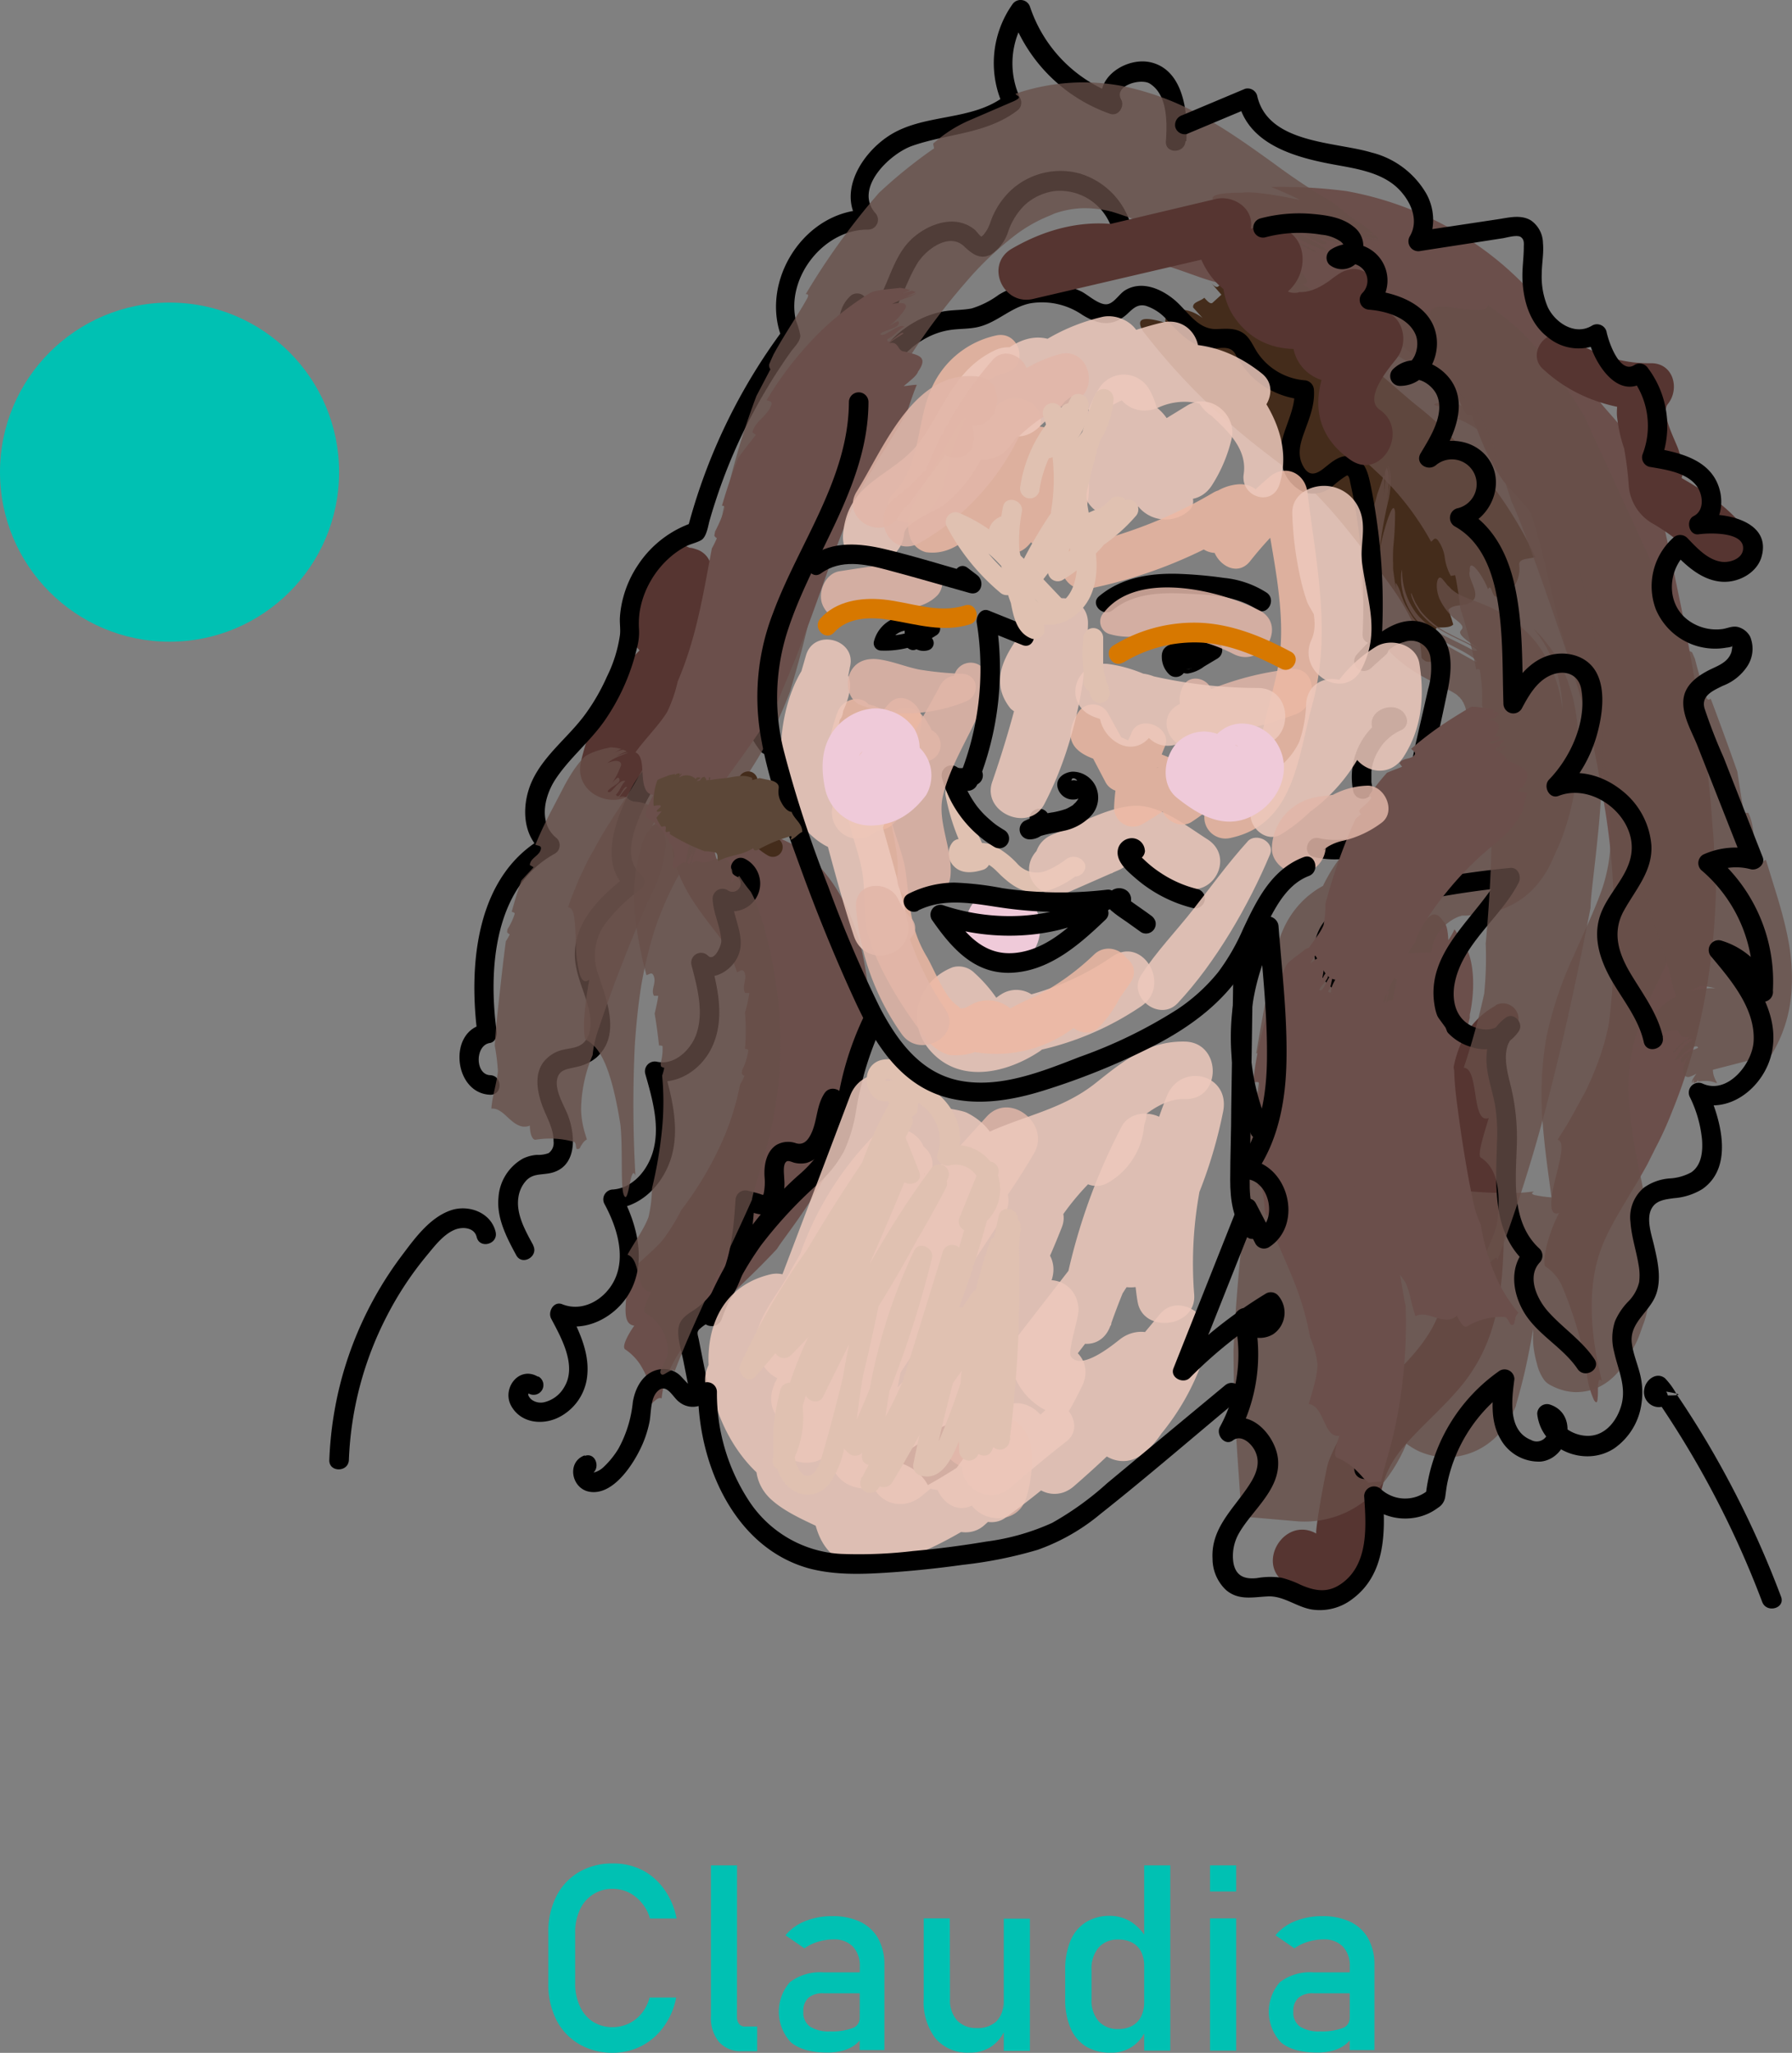 <svg id="Layer_1" data-name="Layer 1" xmlns="http://www.w3.org/2000/svg" viewBox="0 0 274.8 314.79"><rect x="0" y="0" width="274.8" height="314.79" fill="#808080" stroke="none"/><defs><style>.cls-1{fill:#efcad9;}.cls-2{fill:#442c1b;}.cls-3{fill:#e0c1b1;}.cls-4{fill:#6b4f4b;}.cls-5{opacity:0.85;}.cls-6{fill:#edb9a3;}.cls-7{fill:#edc9bc;}.cls-8{fill:#563531;}.cls-9{fill:#e2b6a8;}.cls-10{opacity:0.77;}.cls-11{fill:#674f49;}.cls-12{fill:#d77800;}.cls-13{fill:#5c4738;}.cls-14{fill:none;stroke:#fcf7f9;stroke-miterlimit:10;}.cls-15{fill:#00c1b3;}.cls-16{opacity:0;}.cls-17{fill:#f4d1be;}</style></defs><title>raport-claudia</title><path class="cls-1" d="M714.21,368.7c7.66,0,7.67-11.91,0-11.91s-7.67,11.91,0,11.91Z" transform="translate(-560.44 -220.47)"/><path class="cls-2" d="M759.73,268.16a32.48,32.48,0,0,1,4.18,2.92c1.38,1.11,2.68,2.23,4.16,3.46l4.81,4c1.73,1.47,3.42,3,5,4.26a46.24,46.24,0,0,1,5.43,5c1.65,1.75,3.09,3.46,4.5,5.23a62.72,62.72,0,0,1,8.07,12.84c-.83.36-2.42.13-2.48,1.13a4.72,4.72,0,0,1-1,3.66,5.59,5.59,0,0,1-2.36,1.29c-.86.31-.84-2.18-1.41-1.12-.83-2.17-3-5.13-2.79-2.78-.47,1,1.6,3.28.52,4.46s-2.77.37-3.81,1.46c.23.57.59,1.7.74,2.27-.75.76-2.76.19-2.63.7-.48,1.69.18,3.32,0,5-.45-.05-.92.07-1.31,0a.84.84,0,0,1-.53-.24,1,1,0,0,1-.4-.38,12.42,12.42,0,0,0-1.18-5,35.59,35.59,0,0,0-3.6-6.1c-1.53-2.16-3.35-4.44-5.28-6.88s-3.65-4.52-5.4-6.35c-.87-.91-1.74-1.75-2.6-2.5s-1.82-1.51-2.94-2.37c-2.2-1.66-5.13-3.87-7.67-6.08a99.38,99.38,0,0,1-14-14.75c-1.64-2.65,1.25-2,3.74-1.22-.83-.27.19-1.16-.63-1.43,1-.88,3.7-1.22,6,.6l-1.45-1.61c-.13-.84,1-.9,1.71-1.5.47.52.94,1.05,1.28.75l1.34-1.22L746,263.66c.45.52.91,1,1.25.74l1.36-1.2c1.23.72,2,2.84,3.23,3.51l1-.94c-.6-1.29-2.3-2.45-3.19-3.47.79.2,1.13-.1,1.8-.71,1.65,1.17,2,3.57,4.41,4l-1.38-1.41C756.94,263.57,758,267.14,759.73,268.16Z" transform="translate(-560.44 -220.47)"/><path class="cls-3" d="M726.44,352.39a2,2,0,0,0-2.72,0,12.72,12.72,0,0,1-2.8,1.59,4,4,0,0,1-4.46-1.05,13,13,0,0,0-3.83-2.89,4.83,4.83,0,0,0-2.53-.22c-.3,0-.61.09-.91.1-.11,0-.44-.05-.53,0,.24-.16.52,2.62.5.68a1.52,1.52,0,0,0-2.56-1.07,2.74,2.74,0,0,0,.13,3.78c1.19,1.22,2.95,1,4.44.54a1.53,1.53,0,0,0,.9-2.21,30.64,30.64,0,0,1-3.74-10c-.35-1.9-3.25-1.1-2.89.79a33.08,33.08,0,0,0,4,10.69l.89-2.21a12.87,12.87,0,0,1-1.37.3s-.16-.06-.15-.07,0,.38-.12.48l-2.57-1.06c0,2.47,2.54,2.36,4.32,2.16,1.52-.17,2.48,1,3.51,2,1.46,1.36,3,2.53,5.13,2.58a8,8,0,0,0,3.39-.76,13.36,13.36,0,0,0,1.68-.87l.79-.52.26-.18c.33-.19.33-.23,0-.13l-1.06-.44.13.11c1.45,1.25,3.58-.87,2.12-2.13Z" transform="translate(-560.44 -220.47)"/><path class="cls-4" d="M766.75,372.72c.4.08.82,0,1,.27.22.95-1.24,1.38-1.06,2.35l.62.2c-.42.64-1,1.31-1.45,2-.27,1.46-.53,3-.73,4.64.24,0,.46.05.5.23a10.72,10.72,0,0,1-.78,2.53v.46a1.09,1.09,0,0,0,.46.29,10.21,10.21,0,0,1-.45,1.19,62.46,62.46,0,0,0,.63,8.3,42.89,42.89,0,0,0,2.19,8.58,31.78,31.78,0,0,1,2,3.3c.55,1.6.65,3.77,1.11,5.36,1-.48,2.17.12,3.26.57s2.17.77,3.11,0c.29.9.86,2.21,1.46,2a7.5,7.5,0,0,1,6.23.09c.64.53.7,2,1.18,2s.49-.45.64-.84.27-.81.65-.82a55.73,55.73,0,0,1-3.54-7.5,23.31,23.31,0,0,1-1.63-8.21,8.29,8.29,0,0,1-.46-3.29,33.73,33.73,0,0,1,.8-6.31c.51-2.43,1.21-5.12,1.84-7.57s1.18-4.74,1.5-6l0-.49c.64-2.87.8-6.75-.2-9.47a23.28,23.28,0,0,0-2.15-3.6,11.29,11.29,0,0,1-.94,1.67c-.06-1.21-.22-2.44-.72-2.83-1.53-2.33-2.3-.52-3.67.6-.56.72-1.74.14-2.27,1.14-.08-.63-.12-.95-.24-1.58-.33.05-.12.49,0,.92s.16.82-.41.7c.16-.64-.39-1.21-.49-1.8-.41.21-.37.73-.35,1.21s0,.94-.43,1c-.13-.14.09-.59.2-1s.09-.79-.45-.71c-.22,0-.12.6-.07.88a2.28,2.28,0,0,0-1.37-1.47c-.5-.1-1,.24-1.36,1a3.35,3.35,0,0,1,0-.84,1.51,1.51,0,0,0-.18-.82h0c.05.25,0,.73,0,.94l-.22-.81-.38.3a1.25,1.25,0,0,0,0,.66l-.15-.51q-.44.38-.81.75c-.48.79-1.36,1.54-1.32,1.82A47.9,47.9,0,0,1,766.75,372.72Z" transform="translate(-560.44 -220.47)"/><path class="cls-4" d="M673.46,369.56c.38-.13.68-.49,1-.2.75,1-.35,2.3.23,3.37l.66,0a20.61,20.61,0,0,1-.67,3,32.62,32.62,0,0,1,0,5.59c.24,0,.46,0,.51.23a9.46,9.46,0,0,1-.94,3l-.07.54a1,1,0,0,0,.42.36,11.3,11.3,0,0,1-.68,1.35,40.32,40.32,0,0,1-3.08,9.45,52.67,52.67,0,0,1-5.93,9.78A30.55,30.55,0,0,1,662,410.7c-1.72,1.94-4.43,4-6.21,6,1,.59.68,2.29.6,3.88s0,3,1.32,3.17c-.9,1.24-2,3.27-1.39,3.64a8.25,8.25,0,0,1,2.27,2.29,13.45,13.45,0,0,1,1.56,3.47,4.55,4.55,0,0,1-.22,1.5c-.12.48-.15.89,0,1s.35.17.5,0a4.6,4.6,0,0,1,.47-.41c.3-.27.66-.5,1-.34a13.07,13.07,0,0,1,1.2-4.3,21.18,21.18,0,0,1,1.42-2.61,26.38,26.38,0,0,1,2-2.71,74.73,74.73,0,0,1,5.73-6c2.23-2.16,4.76-4.52,7.34-7.3.68-1.12,2.63-3.54,4.89-7a61,61,0,0,0,6.62-13.2,45.45,45.45,0,0,0,1-27.48l-.31-.86a28.15,28.15,0,0,0-3.9-7.89,25,25,0,0,0-2.76-3.23,19.46,19.46,0,0,0-2.36-1.95c-1.36-.76-2.6-1.28-3.59-1.74a8.45,8.45,0,0,0-.19,1.78c-.75-1.11-1-1.89-1.57-2.12-.8-.79-1.3-1-1.89-.71a4.65,4.65,0,0,0-1.63,1.88c-.17.53-.59.63-1,.78s-.82.35-.78,1.26a12.07,12.07,0,0,1-.9-2.92c-.35,0-.06.94.27,1.73s.65,1.5,0,1.34c-.28-1.19-1.1-2.4-1.23-3.76-.43.27-.31,1.5,0,2.56s.66,2,.22,2.09a5.63,5.63,0,0,1-.49-2.24c-.11-.92-.18-1.78-.73-1.83-.24,0,0,1.46.24,2.13-.87-2.08-1.21-3.92-1.61-4.64-.2-.36-.45-.46-.73-.16a4.3,4.3,0,0,0-.81,2.26,10.22,10.22,0,0,1,.25-2.89c.21-1,.53-2,.76-2.84h0a11.28,11.28,0,0,0-1,3.11,11.74,11.74,0,0,1,.68-3,7.23,7.23,0,0,0-.61.41,7.1,7.1,0,0,0-.7,2.32,13.27,13.27,0,0,1,.4-2.07,7.74,7.74,0,0,0-1.35,1.67,19.08,19.08,0,0,0-1.1,3.9,8.17,8.17,0,0,0,0,3.16,21.47,21.47,0,0,0,1.53,4.17,28.48,28.48,0,0,0,2,3.37c1.31,1.93,2.52,3.38,3.35,4.5a15.54,15.54,0,0,1,1,1.45c.27.42.51.87.75,1.32A25.75,25.75,0,0,1,673.46,369.56Z" transform="translate(-560.44 -220.47)"/><path class="cls-4" d="M780.48,277.86c.3-.27.19-1,.95-.44a7.89,7.89,0,0,1,2.25,3.22l.38.86c.12.29.23.58.36.86a14.59,14.59,0,0,0,1,1.81l.69-.07c.47,1.22,1,2.71,1.72,4.44.38.87.81,1.79,1.33,2.76s1.19,2,1.78,2.88c1.24,1.49,2.29,2.57,3,3.37.36.4.63.73.83,1a7.25,7.25,0,0,1,.49.7,21.76,21.76,0,0,1,2,5.52c.2-.18.4-.29.6.21.63,2.21,1.11,5.46,1.67,8.72l.39,1.42a.88.88,0,0,0,.61.43c.28,1.48.43,2.79.59,4a239.74,239.74,0,0,1,5.27,23.94,106.76,106.76,0,0,1,1.31,25.27c0,.94,0,1.87,0,2.8s-.14,1.85-.21,2.77-.18,1.84-.29,2.75-.36,1.78-.56,2.66a45.17,45.17,0,0,1-3.07,8.08l-2.12,3.88c-.69,1.25-1.46,2.42-2.16,3.55,1.22.24.31,3.3-.4,6.22s-1,5.6.63,5a23.17,23.17,0,0,0-1.91,5.07c-.4,1.64-.46,3-.16,3.15a6.93,6.93,0,0,1,2.62,3.22,61.65,61.65,0,0,1,2.74,8.14c.35,1.53.62,3.55,1,5.33a13.06,13.06,0,0,0,1.08,3.81c.31.45.45.36.51,0a10,10,0,0,0,.08-1.46c0-1.12.09-2.2.63-1.43-1.46-5.74-2-11.31-1.25-16a22.51,22.51,0,0,1,.78-3.38,24,24,0,0,1,1.32-3.26c1.13-2.33,2.81-5,4.68-8.15.46-.79.94-1.63,1.41-2.48l1.32-2.64a51.75,51.75,0,0,0,2.44-5.37,84,84,0,0,0,3.68-11.11,103.34,103.34,0,0,0,3.08-22.79c0-1.31-.2-3.51-.29-6.42,0-1.45-.21-3.05-.32-4.81s-.3-3.65-.51-5.65c-.81-8-2.37-17.69-4.34-27.33l-1.5-7.21c-.53-2.43-1-4.64-1.64-7.37a33.48,33.48,0,0,0-3.43-8.83c-.45-.75-.94-1.51-1.42-2.16s-.94-1.24-1.38-1.77c-.87-1.05-1.63-1.88-2.21-2.56a17.31,17.31,0,0,1-1.26-1.62c-.32-.49-.67-1.09-1-1.76-.71-1.36-1.47-3.06-2.39-4.83a48.82,48.82,0,0,0-3-4.94c-1-1.42-1.91-2.63-2.74-3.61-.41-.47-.83-.93-1.26-1.36a48.83,48.83,0,0,0-13.65-10.26,50.94,50.94,0,0,0-14.34-4.86,77.84,77.84,0,0,0-11.55-.63c1.65.65,3.16,1.32,4.45,2-3.71-.81-7.42-1.35-8.89-1.12-4,0-4.85.5-4.42,1.15s2.21,1.52,3.58,2.49c2,.95-.94,1.62,2.23,2.75-2.34-.35-3.52-.51-5.89-.8-.17.32,1.66.41,3.31.59s3.11.41,2.22.82c-2.22-.57-4.8-.46-7.16-.71.37.48,2.4.76,4.27,1.07s3.57.63,3.33,1c-1.25,0-6.4-2-7-.94-.11.2,2.23.47,3.39.63a26.42,26.42,0,0,0-7.56.22c-1.13.37-.49,1,2.73,1.84-2.26-.24-5.47-.95-7.94-1l0,0c1.22.12,3.3.5,4.41.61l-4.14-.37c.21.16.44.33.69.5a29.16,29.16,0,0,0,3.13.5l-2.75-.25a22.42,22.42,0,0,0,2.26,1.19c3.21,1,6.12,2.28,7.8,2.5a85.46,85.46,0,0,1,18.81,4.74A40.73,40.73,0,0,1,780.48,277.86Z" transform="translate(-560.44 -220.47)"/><g class="cls-5"><path class="cls-6" d="M707.51,285.51c-1.83,3.16-3.73,6.29-5.47,9.5-1.32,2.46-3,4.8-2.1,7.65a3.5,3.5,0,0,0,2.47,2.48c4.54.67,7.74-3.23,10.45-6.47a40.48,40.48,0,0,0,6.94-12.46c1.54-4.26-4.72-6.4-7-2.95a39.78,39.78,0,0,0-5.72,13.53c-.77,3.5,2.62,5.77,5.69,4.38a22.8,22.8,0,0,0,10.35-9.48c2.56-4.4-4-8.18-6.77-4a30.6,30.6,0,0,0-4.72,12.42c-.51,3.48,3.7,7.19,6.62,3.86l7.67-8.73-6.7-1.77a7.93,7.93,0,0,1-1.17,5.84c-2,3.66,3,7.92,6,4.6,3.22-3.57,4-7.94,2.94-12.57-.65-2.82-4.75-4-6.7-1.76l-7.6,8.78,6.62,3.86a25.38,25.38,0,0,1,3.85-10.57l-6.77-4a15.78,15.78,0,0,1-7.49,6.74l5.7,4.38a33.82,33.82,0,0,1,4.86-11.72l-7-2.95a34.93,34.93,0,0,1-4,7.93c-.71,1.05-4,6.17-5,6.05l3.42,2.61c-.19-.55,2.33-5,2.66-5.79l3-7.39c1.18-2.88-3.44-4.67-4.94-2.08Z" transform="translate(-560.44 -220.47)"/></g><g class="cls-5"><path class="cls-7" d="M740.33,294.91c-.16,0,.4-5.6.28-6.7a7.29,7.29,0,0,0-4.29-6.15c-6.16-2.58-11.53,5.13-7.61,10.26,1.47,1.93,4.69,3.17,6.6.85a11.13,11.13,0,0,0,1.3-13.1,4.48,4.48,0,0,0-7.66,0,16.3,16.3,0,0,0-1.71,13.57,4.66,4.66,0,0,0,5.66,3.21,10,10,0,0,0,4.81-3c2.78-3.22.21-9.27-4.48-7.7a9.34,9.34,0,0,0-6.67,8.91,4.65,4.65,0,0,0,6.94,4l13.69-8.35-6.81-5.23a15.22,15.22,0,0,1-2.11,4.75c-3.28,5,4.76,9.68,8,4.68a23,23,0,0,0,3-7c1-3.82-3.28-7.4-6.81-5.24l-13.67,8.39,6.94,4c0-.57.06-.08-.1,0l-4.48-7.69c-.13.47-.37.68-.74.65l5.65,3.21a8.21,8.21,0,0,1,.5-6.63H729c.88,1.36.71,2.22-.24,3.52l6.6-.85c-1.4.56-1.95,1.38-1.67,2.46v.73c0,1-.21,2-.18,3a7.38,7.38,0,0,0,1.65,4.88,5.4,5.4,0,0,0,7.52.5c1.86-1.5-.16-4.56-2.29-3.92Z" transform="translate(-560.44 -220.47)"/></g><g class="cls-5"><path class="cls-7" d="M713.05,376l-.46.44,3.12,1.77a22,22,0,0,0-5.83-8.54,3.42,3.42,0,0,0-3.34-.88c-5.22,2-7.39,8.2-3.52,12.71,4.46,5.18,11.57,3.6,16.62.33a4.22,4.22,0,0,0,1.91-4.7,8,8,0,0,0-2.27-3.66,4.3,4.3,0,0,0-5.09-.66,8.26,8.26,0,0,0-3.07,3.14c-1.45,2.52.35,6.79,3.67,6.38a45.36,45.36,0,0,0,20.68-7.58c4.65-3.18.25-10.82-4.45-7.61A41.6,41.6,0,0,1,713.66,374l4.79,6.23,0-.16-5.09-.66.18-.07,1.92-4.7a12.47,12.47,0,0,1-3.25,1.85,2.5,2.5,0,0,1-1.65.33c-1.09.3-1.54-.29-1.35-1.76h-3.47a10.94,10.94,0,0,1,5.35,5.11,2.6,2.6,0,0,0,3.48.91,5.39,5.39,0,0,0,2.33-2.13c1.58-2.25-2-5-3.83-2.95Z" transform="translate(-560.44 -220.47)"/></g><g class="cls-5"><path class="cls-7" d="M739.92,390.22c-7.41,9.18-12.54,20.46-16.77,31.4l7.65,2.11a88.34,88.34,0,0,1,9.11-26.11l-8-2.17c-.77,6.07-1.51,12.14-2.27,18.22-.57,4.66,6.08,5.53,8.22,2.22A71.84,71.84,0,0,0,748,390.94c1.16-5.76-6.5-7.66-8.63-2.38A66.43,66.43,0,0,0,734.78,419l8.67-1.17c-.76-3.79-.62-10.86-4.46-13.12-4.47-2.63-7.79,1.71-10.2,4.82-7.67,9.92-15.43,19.77-22.93,29.82-3.18,4.26,3.37,8.36,6.93,5.35,4.28-3.63,8.61-7.22,12.92-10.82L719,428.72a48.57,48.57,0,0,1-9.72,13.94c-3.9,3.9,1.87,9.42,6,6,2.85-2.41,5.7-4.84,8.66-7.13,3.42-2.65-1-8-4.54-5.89a69.94,69.94,0,0,0-10.09,7.06l6,6A57.49,57.49,0,0,0,726.38,433c2.17-4.49-2.94-8.24-6.71-5.18-4.37,3.55-8.72,7.11-13.12,10.62l6.24,6.24c4.22-5.31,8.33-10.7,12.46-16.08l5.84-7.62c1.87-2.44,4.34-7.34,7-8.81l-3.41.45.87.16-2.64-2c1.44,2,1.53,7.05,2,9.41.94,4.84,9,3.8,8.66-1.17A60.87,60.87,0,0,1,748,390.94l-8.63-2.38a68.43,68.43,0,0,1-9.17,22.88l8.21,2.23c.68-6.08,1.38-12.15,2-18.22.47-4.28-6.13-5.81-8-2.17a91.62,91.62,0,0,0-9.33,28.34c-.76,5,5.94,7,7.65,2.11,3.66-10.55,9-19.82,14.13-29.65,1.59-3-2.62-6.81-5-3.86Z" transform="translate(-560.44 -220.47)"/></g><path class="cls-8" d="M663.73,309.9l.26.2-.5-3.93-.27.39L667,305c1.3.53-1.66-1.07-2.48-1.17a6.08,6.08,0,0,0-4.41,1.37c-3.91,3-1.73,6.85-2.79,10.83-.92,3.44,3.12,7.07,6.34,4.88l6.64-4.52-6.76-3.88c0,3.82-6,8.1-8.14,11.15a42,42,0,0,0-5.84,13.47c-1.54,6,7.72,8.59,9.31,2.57a38.16,38.16,0,0,1,7.93-15.16c3.07-3.61,5.88-7.05,5.72-12-.09-3.08-3.87-6-6.76-3.88l-6.46,4.82,6.34,4.88c.41-1.83.91-4.56.18-6.35q.47-1.68-1-1c-1.08,0-1.27.05-.55.28a3.67,3.67,0,0,0,1.86.31,3.38,3.38,0,0,0,3.22-2.45l.1-.46a3.32,3.32,0,0,0-2.27-4l-.31-.1c-2.89-.92-5.65,3.31-3.11,5.33Z" transform="translate(-560.44 -220.47)"/><path class="cls-8" d="M789.84,374.65c-6,3.28-7.12,9.79-7,16.16.18,9.26.85,19.11-.94,28.27-1.52,7.77-7.8,11.73-12.66,17.35a25.05,25.05,0,0,0-5.08,8.21c-.44,1.27-2.15,10.87-1.85,11-5-2.82-9.51,4.9-4.5,7.69,8.08,4.5,13.53-3.7,14-10.88.36-4.87,1.53-7.69,4.88-11.28,2.67-2.88,5.65-5.45,8.11-8.52,6-7.53,6.25-16.47,6.26-25.73,0-5.18-.25-10.31-.63-15.48-.33-4.31-1.07-9.71,2.24-13.08a2.4,2.4,0,0,0-2.89-3.75Z" transform="translate(-560.44 -220.47)"/><g class="cls-5"><path class="cls-7" d="M730.4,346.82q.3.89-.63-.18l-.82-.35a6,6,0,0,0-3.54.51,14.65,14.65,0,0,0-6,4.14c-3.21,3.55.78,8.14,4.89,6.33l7.78-3.42c4.28-1.89,1.21-8.68-3.14-7.45l-7,2,2.19,7.94c2.87-1.08,6.18-2.92,9.17-3.44,2.79-.48,5.61,2.06,8.12,3.38,4.7,2.49,8.65-4.27,4.16-7.12-3.16-2-7.21-5.27-11.13-5.13-4.09.16-8.74,2.91-12.51,4.37-4.83,1.87-3,9.46,2.19,7.94l6.93-2L728,346.81l-7.73,3.5,5.52,5.51c1.71-2.47,4.81-2.92,5.74-5.89l-1.68,1.69,1.16-.29c2.47-.63,2-4.65-.61-4.51Z" transform="translate(-560.44 -220.47)"/></g><g class="cls-5"><path class="cls-9" d="M701.81,396.05l-2.54-1.81C697.55,393,695,394,694,395.62a68.1,68.1,0,0,0-7.57,19.43c-1.33,5.48,6.26,7.3,8.26,2.28L702,399c1.73-4.33-4.59-7.44-7.55-4.4a49.25,49.25,0,0,0-12.74,23.06c-1.28,5.28,5.51,7.83,8.48,3.58a57.81,57.81,0,0,0,7.71-15.78c1.6-5.06-5.89-8.12-8.5-3.58L681,416.52c-1.94,3.37-6.26,8.24-4.1,12.36,5,9.6,15.27-4.69,18.08-8.53l-8-4.7-7.74,17c-2.53,5.54,4.41,9.45,8.05,4.71a78.42,78.42,0,0,0,8.69-14.23l-8.53-3.59L679.48,439c-2,5,5.94,8.06,8.54,3.6q8.63-14.82,16.2-30.19c2.65-5.37-4.87-9.89-8.08-4.72A20,20,0,0,0,693,419c.08,3.77,5.26,6.55,8,3.31a68.32,68.32,0,0,0,10.82-17.18c1.44-3.3-1-8.43-5.28-6.87-4.43,1.62-7.48,4.56-8.56,9.26-1,4.29,4.51,8.17,7.79,4.54l12.47-13.83L711,392.65a94.67,94.67,0,0,1-8.7,12.69,4.61,4.61,0,0,0,6.51,6.51l4.77-4-7.21-5.56L686,433.53l7.82,4.57,4.32-6.75-8.25-3.48c-.76,4.74-2.29,9.93-2.34,14.73,0,2.76,1.29,5.25,4.17,5.95,3.19.78,5.5-1.5,7.52-3.53,3.43-3.46,6.65-7.16,10-10.73l-7-5.4-7.6,15.73c-2.27,4.7,3,8.45,7,5.36a35.08,35.08,0,0,0,8.77-10.21l-8.07-3.4-2.27,7c-1.38,4.26,4.43,7.46,7.45,4.33l5.94-6.16-7.69-3.18a21.17,21.17,0,0,1-1.74,6.24c-1.6,3.61,2.14,9.3,6.24,6.24l6-4.47-6.93-4a12,12,0,0,1-.44,5.18c-1.71,5.73,7.31,8.21,8.95,2.47a19.06,19.06,0,0,0,.7-7.65c-.35-3-3.83-6.35-6.93-4L705.63,443l6.24,6.23a36,36,0,0,0,2.87-10.84c.42-4-5.18-5.86-7.69-3.19l-5.87,6.23,7.44,4.33,2.19-7c1.5-4.79-5.59-7.72-8.06-3.4a28.3,28.3,0,0,1-7.4,8.42l6.95,5.36,7.64-15.7c2.11-4.32-3.34-9.3-7-5.4l-6.26,6.68c-1.27,1.36-3.69,4.83-4.93,5.23l3.46.45-.78-.43,2.22,3.88c-.3-4.26,1.28-9.34,2-13.53.81-4.91-5.34-8-8.25-3.48L686,433.53c-3.16,4.93,4.64,9.42,7.82,4.57L714.3,407c3.05-4.65-3.44-8.67-7.21-5.56l-4.79,3.93,6.51,6.51A110.74,110.74,0,0,0,719,397.33c2.6-4.45-3.67-9.59-7.27-5.62l-12.51,13.78L707,410a2.81,2.81,0,0,1,2.06-2.72l-5.29-6.87a61.37,61.37,0,0,1-9.37,15.28l8,3.31a11,11,0,0,1,1.81-6.58l-8.08-4.72q-7.57,15.38-16.19,30.19l8.54,3.6L696.37,422c2-4.87-6.28-8.37-8.53-3.6a78.93,78.93,0,0,1-8.68,14.23l8.05,4.71,7.73-17a4.66,4.66,0,0,0-8-4.7c-.52.7-4.62,6.91-5.59,6.83l4,2.31-.43-.61.46,3.59c1.09-3.61,4.12-7.4,6-10.63l6.11-10.61L689,403a49.32,49.32,0,0,1-6.76,13.56l8.49,3.58A42.25,42.25,0,0,1,700.87,401l-7.55-4.39-6.88,18.49,8.26,2.28A112.74,112.74,0,0,1,701,398.58l-5.65,2.3,2.87,1.24c4.13,1.78,7.3-3.4,3.55-6.07Z" transform="translate(-560.44 -220.47)"/></g><g class="cls-5"><path class="cls-9" d="M702.89,332.3l.53,1.12c.14-2.76-4-4.75-5.81-2.41a43.72,43.72,0,0,0-6.41,12.09,3.74,3.74,0,0,0,2.18,4.45A3.85,3.85,0,0,0,698.1,346a28.82,28.82,0,0,0,5.09-11.85c.55-3-2.75-6.73-5.8-4.46a23,23,0,0,0-9.27,14.35,4.1,4.1,0,0,0,2.78,4.9c1.93.53,4.52-.65,4.9-2.78a15.07,15.07,0,0,1,5.58-9.65l-5.81-4.46a26.76,26.76,0,0,1-4,10.14l6.9,2.91a61.5,61.5,0,0,1,4.48-10l-4.66,1.22a5.63,5.63,0,0,0,4.59.82,2.55,2.55,0,0,0,0-4.88Z" transform="translate(-560.44 -220.47)"/></g><g class="cls-5"><path class="cls-9" d="M741.91,325.59c-1.68,3.14.52,6,3.76,6.65,4.37.85,9.51-.75,13.55-2.28,3.37-1.28,3.3-7.43-.93-6.88a46,46,0,0,0-17.2,5.48c-4,2.32-.48,8.15,3.6,6.15A51,51,0,0,1,759.22,330l-2.7-6.41a33.29,33.29,0,0,1-5.53,2.1c-1.19.34-4.44.43-4.88,1.71.85-2.46-3-4.05-4.2-1.77Z" transform="translate(-560.44 -220.47)"/></g><g class="cls-10"><path class="cls-11" d="M753.08,382c.4.12,1-1.52.83,1.15-.88,8.37-3,14.95-3.26,23.42l.61.65c-.73,6.48-1.35,13.26-1.66,20.22,0,5.68.26,11.34.64,16.94l.6,8.63,8.55.74a15,15,0,0,0,7.64-1.45,16.46,16.46,0,0,0,5.11-3.93,24.18,24.18,0,0,0,4.33-7.46c.22-.58.42-1.14.6-1.7.09-.29.17-.56.25-.84l.21-.74.68-2.52,1.32-5.05c-.31.25-.56.34-.32-.88,1.2-5,3.2-12,4.93-19.21.2-1.09.4-2.17.6-3.23a1.76,1.76,0,0,0-.24-1.28c.18-.81.36-1.59.5-2.18l-17.11-2.39c-.22,2.71-.34,5-.42,7.25q.13,6.27.88,12.53c.24,2.08.55,4.17.9,6.26.17,1.05.37,2.09.57,3.14l.31,1.58a20.6,20.6,0,0,0,.65,2.43,17.53,17.53,0,0,0,2.47,4.88,14.12,14.12,0,0,0,1.1,1.34,12,12,0,0,0,1.55,1.39A11.8,11.8,0,0,0,778,443a10.84,10.84,0,0,0,2.8.82,10.27,10.27,0,0,0,3,0,11.29,11.29,0,0,0,2.68-.75,10.92,10.92,0,0,0,4-2.94,13.33,13.33,0,0,0,1.81-2.75c.2-.39.37-.76.51-1.09a2.11,2.11,0,0,0,.12-.29l0-.11c.34-1.15.71-2.49,1.1-4.07s.8-3.55,1.22-5.81c.1-.57.21-1.16.31-1.75l0-.23c0-.05,0,.06,0,.08l0,.25a4.38,4.38,0,0,0,0,.52,11.82,11.82,0,0,0,.1,2.47,16.5,16.5,0,0,0,.45,2.14,7.18,7.18,0,0,0,1.14,2.6,2.7,2.7,0,0,0,.41.42,3.47,3.47,0,0,0,.66.42,8.66,8.66,0,0,0,3.41,1,8.29,8.29,0,0,0,3.65-.65,8.85,8.85,0,0,0,2.63-1.81,11.62,11.62,0,0,0,1.47-1.78c.63-1,1.16-2,1.73-3.05s.88-2.17,1.3-3.27.59-2.25.83-3.39.34-2.27.41-3.39.12-2.24.07-3.32a92.56,92.56,0,0,0-1.93-13,81.12,81.12,0,0,1-1.7-11.76,28.56,28.56,0,0,1,.93-8.54,54.9,54.9,0,0,1,3.53-8.87c1.42-3,3-6.11,4.17-9.36a36,36,0,0,0,2.28-9.83c-.61.43-1-1.17-1.41-3.58a70.68,70.68,0,0,0-2.19-8.6,42.7,42.7,0,0,0-3.06-7.34c-.94-1.63-1.62-2.16-1.81-.66-1-3.67-2.47-8.28-3.66-12.09s-2.08-6.83-2.47-7c-1.17-.64-2.66-2.37-4.57-6.24-1-1.93-2-4.36-3.36-7.23-.68-1.42-1.43-2.95-2.3-4.51-.43-.77-.92-1.59-1.42-2.34a25.78,25.78,0,0,0-1.63-2.24,32.69,32.69,0,0,0-3.16-3.65,19,19,0,0,0-3.67-2.86c-2.43-1.44-4.47-1.55-5.2-1.35-1.11.19-1,.35-.31.5l.29.06a.84.84,0,0,1,.19.07l.38.14a7.4,7.4,0,0,1,.88.33,8.22,8.22,0,0,1,.84.42,4.42,4.42,0,0,1,.6.45c.28.25.25.42-.3.42a13.88,13.88,0,0,1,5.07,3.3,24,24,0,0,1,2.33,2.74A24.68,24.68,0,0,1,793,293.8c2.44,4.81,3.87,11.06,5.53,18.16.82,3.52,1.86,7.44,2.94,11s2.16,6.9,3.1,10.12c1.89,6.42,3.13,12.34,2.8,17.39a24.54,24.54,0,0,1-1.66,7.42c-1,2.7-2.46,5.73-4,9.25a57.14,57.14,0,0,0-4.13,12.36,51.53,51.53,0,0,0-.55,13.42c.32,4.09.89,7.82,1.34,11.26a62.21,62.21,0,0,1,.73,9.21,14.44,14.44,0,0,1-1.26,6.2,11.43,11.43,0,0,0-.67,1.12l0,.09h0l.77.59a29.84,29.84,0,0,1,2.41,2,8.92,8.92,0,0,1,1.82,2.15l.12.25,0,.08h0c-.21-.67,0-.17-.1-.31l0,.05a.85.85,0,0,1,.05.24V426l0-.1a.71.71,0,0,1,.06-.22c0-.05.08-.23.13-.32l.09-.16,3.16-5.77.06-.23.12-.48.48-1.89c-.06-.44-.14-.86-.21-1.29l-.11-.64-.08-.77a41.62,41.62,0,0,1-.09-8.71l-4.81-.85-2.48-.48a18.06,18.06,0,0,1-2.78-.37c-.28-.08-.42-.17-.4-.27a.28.28,0,0,1,.14-.15l.15-.09h-.13l-.21,0a23.77,23.77,0,0,1-2.7.19,62.54,62.54,0,0,1-6.62-.24c-.27,1.15-.54,2.3-.82,3.47s-.58,2.18-.88,3.28-.61,2.11-.92,3.18l-.46,1.57-.5,1.51c-1.32,4-2.75,7.91-4.39,11.73l-.55,1.31-.12.25h0l.81.46.78.48c.23.13.44.27.66.42a15.14,15.14,0,0,1,1.79,1.37,5.91,5.91,0,0,1,.84.92,1.54,1.54,0,0,1,.18.33h0l-.11-.37h0v0l0,.08a1.16,1.16,0,0,1,0,.18l0,.25c0,.05,0,.13,0,.06v0h0l0-.08a5.14,5.14,0,0,1,1.28-1.78,14.82,14.82,0,0,1,3-2.16c.81-.42.49-.27.54-.32s0-.07-.06-.13a3,3,0,0,1-.11-.37c0,.05-.07-.35-.11-.59l-.14-.8c-.08-.54-.17-1.08-.25-1.62-.17-1.08-.31-2.17-.45-3.27-.26-2.2-.47-4.43-.6-6.68a111.85,111.85,0,0,1,0-13.7l-18-2.51c-1.6,7.68-3.42,15.39-5.41,22.93-.51,1.88-1,3.76-1.53,5.62-.26.94-.52,1.86-.78,2.79s-.56,1.95-.72,2.43a8.6,8.6,0,0,1-1.11,2.39v0h0s0,0,0,.05l.25.22c.17.15.33.31.49.47s.31.35.43.46a10.32,10.32,0,0,1,.66.82,4.8,4.8,0,0,1,.42.67c.42.77.2.87.27.13l8.5,4.68a264.79,264.79,0,0,1,.06-32c.61-9.32,1.58-17,2.41-22.26.15-1,.3-2.06.44-3.09.58-3.58,1.25-7.3,2-11.07.19-.94.38-1.89.58-2.84l.25-1.21.05-.2h0l-.47-.15q-.44-.14-.87-.3c-.44-.14-1-.36-1.29-.48a14.66,14.66,0,0,1-1.63-.8,6.72,6.72,0,0,1-.76-.54l-.09-.09,0,0v0h0l-.78-.91h0v0l0,.05.07.1a1.27,1.27,0,0,1,.17.38c0,.07,0,0,0-.06a1.79,1.79,0,0,1,.08-.54,1.47,1.47,0,0,1,.26-.49c.07-.09.09-.07,0,0l10.57-.25a5.79,5.79,0,0,1,1.29-3.29,6.83,6.83,0,0,1,3-2.26c.13,0,.26-.08.38-.12l.18,0,.09,0,.05,0,.4,0,1.15-.1,1-.11a17.49,17.49,0,0,0,1.94-.37,12.6,12.6,0,0,0,6.4-3.78,15.54,15.54,0,0,0,2.11-3c.57-1.1,1-2.24,1.54-3.33.25-.53.46-1.13.59-1.49l.38-1.11c.25-.74.45-1.49.67-2.21a42.89,42.89,0,0,0,1.2-6.78c.14-1.14.15-2.36.2-3.54a35.34,35.34,0,0,0-.2-3.68,31.39,31.39,0,0,0-.63-3.76,26.78,26.78,0,0,0-1.28-3.82,21.83,21.83,0,0,0-2-3.67c-.42-.58-.86-1.15-1.3-1.7a19.67,19.67,0,0,0-1.49-1.54,18.72,18.72,0,0,1,3.5,6.47,20.13,20.13,0,0,1,.69,3.11c.06.49.14,1,.18,1.46s0,.92.05,1.37a20.77,20.77,0,0,0-2.09-7.18,19,19,0,0,0-2-3.21,18,18,0,0,0-2.54-2.55l-1.31-1c-.45-.3-.89-.58-1.3-.81a24,24,0,0,0-2.2-1.11c-1.28-.56-2.18-.89-2.79-1.09l-1-.42c-.25-.11-.48-.22-.7-.34a6.59,6.59,0,0,1-1.07-.75c-.17-.16-.3-.33-.45-.46a2,2,0,0,1-.37-.41c-.19-.26-.4-.46-.51-.62-.26-.31-.46-.38-.62-.23-.33.29-.52,1.58.08,3.12a9.16,9.16,0,0,0,2.26,3.06c3.61,2.61-2.14.87,3.76,4.62-1.36-.78-2.89-1.43-4.43-2.24a13.12,13.12,0,0,1-4.35-3.39c-.32-.43-.58-.9-.87-1.36a13.77,13.77,0,0,1-.64-1.48c-.21-.14.1,1.31,1.33,3a11.57,11.57,0,0,0,3.17,2.68c1.3.76,2.44,1.26,3.4,1.74,1.91.92,2.78,1.61,1.59,1.37-1.19-.72-2.61-1.34-4.11-2.11a13.88,13.88,0,0,1-4.46-3.38,10.84,10.84,0,0,1-2.36-6.93,2.91,2.91,0,0,0-.15,1,7.44,7.44,0,0,0,.11,1.75,10.39,10.39,0,0,0,1.89,4.54,13.1,13.1,0,0,0,3.66,3.2c.73.45,1.31.75,1.88,1.05l1.55.8c1.86,1,2.68,1.68,2.38,1.81l-3.7-2.06c-.46-.26-.94-.53-1.45-.84a18.73,18.73,0,0,1-1.67-1.12,13.41,13.41,0,0,1-2.79-2.73c-.41-.63-.78-1.24-1.11-1.81s-.51-1.15-.72-1.63a5.76,5.76,0,0,0-.81-1.88c-.11-.07,0,.68.24,1.83a15,15,0,0,0,.69,1.9c.34.65.77,1.32,1.2,2A13.29,13.29,0,0,0,779.7,318a14,14,0,0,1-2.81-2.53,13.21,13.21,0,0,1-2.59-6c-.07-.5-.13-1-.2-1.47s0-1-.05-1.43c0-.85,0-1.54.05-2.26a49,49,0,0,0,.27-5.27c-.08-.86-.31-.91-.72,0a18.68,18.68,0,0,0-.81,2.34,28,28,0,0,0-1,4.79,69.32,69.32,0,0,1,1.53-9.08,15.16,15.16,0,0,0,.32-3.36,4.32,4.32,0,0,0-.47-1.9v0a5.88,5.88,0,0,1,.32,2.32,26.87,26.87,0,0,1-.46,3.67c.47-2.7.49-4.79,0-5.67,0,.11-.07.21-.1.32a3.73,3.73,0,0,1-.15.38,18.22,18.22,0,0,1-.33,4.33,13.76,13.76,0,0,0,.21-4c-.32.93-.69,2-1.09,3.13-.59,2.45-1.83,5.58-2.38,9.59,0,.27-.06.55-.08.82s-.05.67-.07,1c0,.65,0,1.26,0,1.88a18.09,18.09,0,0,0,.51,3.53,21,21,0,0,0,1.08,3.11c.49.92,1,1.77,1.5,2.56a22.34,22.34,0,0,0,1.66,1.91,21.16,21.16,0,0,0,3.27,2.61l.9.56.45.26.41.22c.45.26.87.47,1.27.68,1.58.79,2.74,1.34,3.35,1.74a2.1,2.1,0,0,1,.59.47c.07.08.18.12.24.2a1,1,0,0,0,.17.23.52.52,0,0,0,.11.1l.06.14a1.38,1.38,0,0,0,.17.25c.08.21.19.41.28.66a11.79,11.79,0,0,1,.44,4.56,24.89,24.89,0,0,1-1.35,6.22c-.21.52-.36,1.07-.6,1.58l-.26.64c0,.07,0,.05,0,.07a.41.41,0,0,1-.14.15.23.23,0,0,1-.2,0h0s0,0,.11,0l.15,0h-.18l-.48.06-1,.14a24.18,24.18,0,0,0-3.72,1,25.32,25.32,0,0,0-11.74,8.51,24.6,24.6,0,0,0-5.2,14l19.66-3.23a11.64,11.64,0,0,0-3-4.47,12,12,0,0,0-4-2.45,12.9,12.9,0,0,0-10.22.67,13,13,0,0,0-1.6,1l-.79.61-.54.49a14.3,14.3,0,0,0-2.95,4,17.75,17.75,0,0,0-1.18,3.14c-.23.85-.37,1.51-.47,2l-.6,2.89C754.42,374.29,753.72,378.15,753.08,382Z" transform="translate(-560.44 -220.47)"/></g><path d="M770.79,318.84l-2.24,2,2.12,2.13c1.4-1.61,2.94-3.53,5.11-4.06a3,3,0,0,1,4,2.25,11.49,11.49,0,0,1-.33,4.94c-.58,2.59-1.18,5.17-1.77,7.76-1,4.23-1.45,9.19-4.77,12.33A11.3,11.3,0,0,1,762.73,349c-1.88-.44-2.68,2.45-.8,2.89a14.31,14.31,0,0,0,10.56-1.69,14.85,14.85,0,0,0,6.58-9.25c1.3-4.79,2.33-9.72,3.36-14.58.68-3.24,1-7.41-2.09-9.58-4.35-3.07-9,.82-11.79,4a1.5,1.5,0,0,0,2.12,2.13l2.24-2c1.44-1.29-.69-3.41-2.12-2.13Z" transform="translate(-560.44 -220.47)"/><path d="M772.37,317.71a90.53,90.53,0,0,0-.55-15.44c-.31-2.54-.71-5.06-1.23-7.56-.38-1.78-.88-3.81-2.94-4.25-1.71-.36-3,.88-4.25,1.86s-2.28,1.18-3.13-.38c-.95-1.75-.45-3.46.19-5.22.76-2.11,1.62-4.16,1.47-6.44a1.54,1.54,0,0,0-1.5-1.5,9.68,9.68,0,0,1-7-4c-.73-1-1.14-2.27-2.14-3.08-1.29-1-2.78-.82-4.31-.77-2.89.08-4.44-2.78-6.4-4.44s-5-3.08-7.6-1.51c-.88.54-1.61,1.85-2.61,2.11-1.27.33-3.08-1.43-4.14-1.94a13.73,13.73,0,0,0-8.54-1.06,12.75,12.75,0,0,0-4.08,1.57,13.72,13.72,0,0,1-4.18,2.11c-1.49.29-3,.19-4.51.49a14.31,14.31,0,0,0-4,1.47,15.82,15.82,0,0,0-8.21,14.64c.15,1.92,3.15,1.93,3,0a12.85,12.85,0,0,1,6.88-12.13,11.2,11.2,0,0,1,3.43-1.15c1.52-.25,3.08-.13,4.59-.52,2.85-.74,4.88-3,7.84-3.59a10.91,10.91,0,0,1,7.94,1.76c2.48,1.55,4.75,1.91,7-.21.83-.78,1.52-1.47,2.75-1.17a7.32,7.32,0,0,1,3.36,2.29c1.79,1.85,3.62,3.91,6.33,4.23,1.42.17,3.15-.61,4,.81a16.33,16.33,0,0,0,2.62,3.57,12.94,12.94,0,0,0,8,3.5l-1.5-1.5c.27,4.19-3.32,7.67-1.79,12a5.9,5.9,0,0,0,3.23,3.69,4.6,4.6,0,0,0,4.49-1,16.31,16.31,0,0,1,1.82-1.4c.24-.14.31-.2.38-.17.3.16.37.9.43,1.18a71.19,71.19,0,0,1,1.33,7.7,89.52,89.52,0,0,1,.55,15.44c-.1,1.93,2.9,1.92,3,0Z" transform="translate(-560.44 -220.47)"/><path d="M678.7,303.57a7.44,7.44,0,0,1-2.81,2,7.9,7.9,0,0,0-2.86,2.33,7.71,7.71,0,0,0-1,4.4c0,1.68,0,3.36,0,5,.16,6.37,1.09,13,4.95,18.26,1.13,1.54,3.73.05,2.59-1.51-3.57-4.86-4.39-10.87-4.54-16.75,0-1.48,0-3,0-4.44,0-1.26-.19-2.77.79-3.72a12.8,12.8,0,0,1,2.77-1.68,7.87,7.87,0,0,0,2.66-2.37c1.08-1.61-1.51-3.11-2.59-1.52Z" transform="translate(-560.44 -220.47)"/><path d="M749.6,367.37l-.35,22.93c0,3.7-.16,7.39-.16,11.09,0,3.09.4,6.07,2.37,8.55,1.2,1.51,3.31-.63,2.12-2.12-1.82-2.29-1.5-5.66-1.46-8.39l.16-10.61.32-21.45c0-1.93-3-1.93-3,0Z" transform="translate(-560.44 -220.47)"/><path d="M693,376.17a47.35,47.35,0,0,0-4.12,13.1,22,22,0,0,1-1.88,6.57,19.71,19.71,0,0,1-4.22,4.93A54.79,54.79,0,0,0,668.19,422c-.68,1.81,2.22,2.6,2.89.8a49.86,49.86,0,0,1,6.09-11.41,67.49,67.49,0,0,1,8.68-9.36,18.45,18.45,0,0,0,4-5,23.4,23.4,0,0,0,1.84-6.07,49.28,49.28,0,0,1,4-13.23c.86-1.72-1.73-3.24-2.59-1.51Z" transform="translate(-560.44 -220.47)"/><path d="M742.36,242.09c.3-4.24-.4-11-5.58-12.09-3.95-.82-9.21,2.9-6.88,7.18l1.69-2.21a21.5,21.5,0,0,1-13.19-13.43,1.52,1.52,0,0,0-2.74-.36,15.62,15.62,0,0,0-1.27,15.75l.23-1.82c-5.16,4.07-12.6,2.65-18,6.27-4.38,2.93-8,9.13-4,13.81l1.06-2.56c-9.83-.16-17,11.11-13.21,20v-1.51a88.67,88.67,0,0,0-14.59,30.41l1.05-1a16.34,16.34,0,0,0-8.71,6.66,16.53,16.53,0,0,0-2.28,5.17,15.63,15.63,0,0,0-.43,2.64c-.08,1,.11,1.9,0,2.83a21.13,21.13,0,0,1-2,6.4,31.18,31.18,0,0,1-3.21,5.61c-2.51,3.51-6.21,6.18-8.14,10.11-1.74,3.55-1.83,8.54,1.55,11.19l.3-2.36c-10.68,5.82-11.77,19.84-10.31,30.59l1.05-1.85c-5.69.88-4.8,10.61.85,10.82,1.93.07,1.93-2.93,0-3-2.32-.09-2.33-4.57-.06-4.93.88-.13,1.15-1.12,1.05-1.84-1.27-9.4-.43-22.09,8.94-27.2a1.5,1.5,0,0,0,.3-2.35c-2.79-2.19-2-6.16-.37-8.81,2.18-3.43,5.48-6,7.79-9.37a32.76,32.76,0,0,0,4.91-11.2,8.83,8.83,0,0,0,.27-2.7,13.08,13.08,0,0,1,.09-2.58,13.84,13.84,0,0,1,1.76-4.91,14.06,14.06,0,0,1,3.28-3.84,12.9,12.9,0,0,1,2-1.33c.76-.41,1.71-.57,2.43-1s1-1.89,1.21-2.79c.29-1.05.61-2.09.95-3.13.65-2,1.38-4,2.17-5.93a84.87,84.87,0,0,1,5.79-11.51c1.12-1.87,2.32-3.7,3.58-5.48.49-.69,1.49-1.61,1.48-2.52a11.9,11.9,0,0,0-.69-2.33c-1.5-6.62,4.31-14,11.11-13.91a1.51,1.51,0,0,0,1.06-2.56c-3.3-3.81,2.27-9.1,5.69-10.29,5.5-1.92,11.51-1.8,16.28-5.55a1.54,1.54,0,0,0,.23-1.82,12.63,12.63,0,0,1,1.27-12.72l-2.75-.36a24.75,24.75,0,0,0,15.29,15.54c1.3.45,2.29-1.13,1.7-2.21-1.15-2.11,3-3.28,4.4-2.42,2.76,1.73,2.66,6,2.47,8.85-.14,1.93,2.86,1.92,3,0Z" transform="translate(-560.44 -220.47)"/><path d="M642.23,411.45c-1.19-2.2-2.7-4.79-2.29-7.4a4.81,4.81,0,0,1,1.25-2.61c.91-.91,2-.83,3.15-1,4.75-.61,4.48-6,3-9.41-.67-1.52-2.12-4-1.25-5.68.48-.94,1.71-1,2.63-1.25a7,7,0,0,0,3.19-1.47c3.73-3.35,1.62-8.61.35-12.52a8.36,8.36,0,0,1,.84-7.79,25.63,25.63,0,0,1,5.71-5.58,1.51,1.51,0,0,0,0-2.12c-2.69-2.18-1.43-6.15-.32-8.86s3.75-8.67,7.57-6.66a1.54,1.54,0,0,0,1.82-.23c2.69-3,1.89-8.3-1.89-10-1.75-.79-3.27,1.79-1.52,2.59a3.49,3.49,0,0,1,1.29,5.32l1.82-.24a6.6,6.6,0,0,0-7,.71c-2.23,1.64-3.49,4.27-4.57,6.74-1.71,3.92-3.25,9.61.66,12.78v-2.12c-3.73,2.95-7.79,6.58-8.07,11.68-.17,2.95,1.25,5.6,2,8.37.5,1.76.78,4.37-.75,5.74-.83.73-2,.76-3.06,1a5.31,5.31,0,0,0-3,1.88c-1.38,1.83-1,4.3-.32,6.33s1.87,3.73,1.86,5.85a1.92,1.92,0,0,1-.76,1.79,4.48,4.48,0,0,1-1.79.27,5.9,5.9,0,0,0-2.13.56,7.39,7.39,0,0,0-3.77,6c-.3,3.15,1.27,6.14,2.72,8.82.91,1.7,3.5.18,2.59-1.52Z" transform="translate(-560.44 -220.47)"/><path d="M642.89,431.55c-2.89-1.66-5.53,1.85-4.06,4.5s4.76,3,7.25,1.78a8,8,0,0,0,4.42-6.52c.34-3.62-1.4-7.06-3-10.17l-1.69,2.21c4.21,1.69,9-.87,11.14-4.6,2.73-4.75,1.18-10.64-1.26-15.15l-1.3,2.26c4.09-.29,7.18-3.23,8.65-6.93,1.86-4.7.51-10-.81-14.61l-1.85,1.85c3.86.79,7.5-1.58,9.18-5,2.09-4.27,1-9.15-.19-13.51l-2.5,1.46c2,2.19,5.12.71,6.44-1.46,1.88-3.08-.51-6.24-.59-9.41l-2.25,1.29a4.25,4.25,0,1,0,4.29-7.33c-1.69-.94-3.2,1.65-1.51,2.59a1.26,1.26,0,1,1-1.27,2.15,1.52,1.52,0,0,0-2.26,1.3c.06,2.26,1.24,4.3,1.33,6.53,0,.75-1.12,3.25-2.06,2.22a1.51,1.51,0,0,0-2.51,1.46c.87,3.36,1.93,7.14.75,10.56-.83,2.41-3.32,4.83-6,4.27a1.51,1.51,0,0,0-1.84,1.84c1.08,3.81,2.33,8.06,1.16,12-.82,2.77-3.05,5.52-6.11,5.74a1.51,1.51,0,0,0-1.29,2.25c1.86,3.43,3.37,8.1,1.42,11.83-1.48,2.83-4.79,4.77-7.92,3.51-1.3-.52-2.24,1.16-1.69,2.21,1.55,2.93,4,7.24,2,10.51a4.82,4.82,0,0,1-3.11,2.32,2.36,2.36,0,0,1-1.61-.23,1.71,1.71,0,0,1-.73-.73c-.14-.32,0-.35,0-.39a1.5,1.5,0,0,0,1.52-2.59Z" transform="translate(-560.44 -220.47)"/><path d="M650.12,443.63c-2.84,1-2.07,5.13.73,5.59,3.35.56,6.19-3.5,7.52-6.05a17.21,17.21,0,0,0,1.68-4.71c.27-1.46.1-3.79,1.4-4.81s2.22,1.16,3.14,1.8a3.29,3.29,0,0,0,4.23-.05,1.53,1.53,0,0,0,.39-1.46l-1.08-5.37-.53-2.69c-.15-.75-.4-1.14.15-1.64.86-.79,2-1.29,2.8-2.15a14.66,14.66,0,0,0,2.21-2.92c2.56-4.42,3.08-9.74,3.42-14.73l-1.9,1.45c1.18.33,2.76,1.12,4,.71a3.47,3.47,0,0,0,2.09-2.22,7.89,7.89,0,0,0,.33-3.13c0-.63-.28-2.22.35-2.67.31-.22.94.15,1.3.21a4.11,4.11,0,0,0,1.78,0,5.05,5.05,0,0,0,2.63-1.91c1.65-2.18,1.23-5.08,2.73-7.27,1.09-1.6-1.51-3.1-2.6-1.52-1.32,2-1.09,4.34-2.13,6.36-.48.94-1.12,1.62-2.21,1.34a3.62,3.62,0,0,0-3,.22c-1.63,1-2,3.23-1.86,5a8.67,8.67,0,0,1-.13,2.44.69.69,0,0,1-.17.34c.18-.19.24,0-.19-.16-.66-.24-1.39-.39-2.07-.58a1.52,1.52,0,0,0-1.9,1.45c-.33,4.89-.79,10.55-3.9,14.57a10.51,10.51,0,0,1-2.63,2.39c-1.12.71-2.11,1.42-2.24,2.86s.48,3.33.78,4.86l1.12,5.62.39-1.46c-.15.13-1.84-1.8-2.07-2a3.71,3.71,0,0,0-3-.9c-2.53.36-3.83,2.75-4.2,5.05a18.6,18.6,0,0,1-2.19,7.1,13.24,13.24,0,0,1-2.28,2.83,3.32,3.32,0,0,1-1.75.9c.08,0,0-.08,0-.08s0-.12,0,0-.12.31-.36.37c1.8-.64,1-3.54-.8-2.89Z" transform="translate(-560.44 -220.47)"/><path d="M764.57,360.68a7.29,7.29,0,0,0,6.12,12.73l-1.69-.69c.69,1.22-.52,2.79-1.07,3.86a8.75,8.75,0,0,0-1.23,4.21,7,7,0,0,0,4.94,6.39l.4-2.95c-4-.07-5.63,4.26-5.13,7.64.66,4.48,5.21,6.86,7.07,10.74l.89-2.21c-6.26,2.35-7.69,10.21-5.17,15.83.64,1.42,2.65,3.52,1.61,5.1-.92,1.4-2.79,2.08-3.94,3.29a11.25,11.25,0,0,0-2.7,9.88c.35,1.69,1.11,3.54,2.72,4.38,1.45.76,3.7.61,4-1.35l-2.9-.8a46.17,46.17,0,0,0-.37,9.1c.13,1.92,3.13,1.93,3,0a41.87,41.87,0,0,1,.27-8.3c.25-1.87-2.58-2.72-2.9-.8.73-.3.94-.42.63-.37a.92.92,0,0,1-.36-.13,1.87,1.87,0,0,1-.57-.64,6.65,6.65,0,0,1-.75-2.5,8.3,8.3,0,0,1,1-4.86c1.69-3.06,6.48-4.07,6.16-8.18-.15-2.05-1.58-3.56-2.33-5.4a10.9,10.9,0,0,1-.76-4.42c.09-2.81,1.36-5.88,4.17-6.93a1.54,1.54,0,0,0,.9-2.21,18.42,18.42,0,0,0-3.13-4.31,16.58,16.58,0,0,1-3.23-4.14c-.72-1.63-.66-5.45,1.83-5.41a1.51,1.51,0,0,0,.4-3c-2.54-.75-3.24-3.49-2.17-5.68,1.14-2.36,2.81-4.79,1.32-7.39a1.55,1.55,0,0,0-1.7-.69,4.47,4.47,0,0,1-4.6-2.57,4.53,4.53,0,0,1,1.4-5.14c1.47-1.26-.66-3.37-2.12-2.13Z" transform="translate(-560.44 -220.47)"/><path d="M779.51,358.31q6.19-1.19,12.46-1.8l-1.3-2.26c-3.4,6.71-11.69,11.89-10.24,20.4A7.86,7.86,0,0,0,786,381a6.32,6.32,0,0,0,7.37-2.44c.76-1.22-.8-2.94-2-2.05-2.58,1.84-3.29,4.92-2.87,7.94.25,1.85.86,3.62,1.2,5.46a27.35,27.35,0,0,1,.3,5.72c-.16,6.33-.84,13.75,4.37,18.45v-2.12c-2.56,2.79-2,6.82-.16,9.85,2.11,3.41,5.91,5.27,8.14,8.57,1.07,1.59,3.67.09,2.59-1.51-1.91-2.84-4.76-4.69-7-7.17-1.72-1.86-3.44-5.39-1.4-7.62a1.52,1.52,0,0,0,0-2.12c-4.4-4-3.67-10.52-3.5-15.86a33.44,33.44,0,0,0-1-9.4c-.58-2.3-1.5-5.92.85-7.6l-2-2.06c-1,1.65-3.26,1.51-4.81.74-2.37-1.17-3-3.75-2.62-6.23,1.06-6.32,7.09-10.26,9.87-15.74.47-.91-.08-2.37-1.29-2.25q-6.68.64-13.25,1.91c-1.9.36-1.1,3.25.79,2.89Z" transform="translate(-560.44 -220.47)"/><path d="M733.68,254.41a11.67,11.67,0,0,0-7.69-7.34,11.22,11.22,0,0,0-10.64,2.69,12.22,12.22,0,0,0-3,4.68,5.81,5.81,0,0,1-1.1,2.05,2.33,2.33,0,0,0-.27.26c-.22,0-.86-.89-1-1-2.85-2.42-6.85-1.1-9.4,1.07-3.59,3.05-3.86,8.22-6.82,11.7h2.12l-2.94-2.63a1.53,1.53,0,0,0-2.12,0c-2.29,2.13-1.67,5.22-2,8-.21,1.6-.93,2.17-2.37,2.79a6.09,6.09,0,0,0-3.46,3.5,50.84,50.84,0,0,0-1.29,5.07,28.9,28.9,0,0,1-2,5.25,31.09,31.09,0,0,1-6.68,9c-1.41,1.32.71,3.43,2.12,2.12a33.51,33.51,0,0,0,6.79-8.86,34.28,34.28,0,0,0,2.18-5.15c.57-1.72.87-3.49,1.32-5.24a5,5,0,0,1,1-2.16,6.92,6.92,0,0,1,2.26-1.2,5.22,5.22,0,0,0,2.83-3.28,16.38,16.38,0,0,0,.45-4.25c0-1.23.08-2.55,1-3.44h-2.12l2.94,2.63a1.51,1.51,0,0,0,2.12,0c2.46-2.89,3.25-6.58,5.18-9.78,1.26-2.08,4.84-4.84,7.16-2.67,1.19,1.11,2.44,2.16,4.15,1.28a6.67,6.67,0,0,0,2.67-3.59,10.23,10.23,0,0,1,2.6-4.08,8.49,8.49,0,0,1,4.47-2.06,8.38,8.38,0,0,1,8.71,5.51c.64,1.81,3.54,1,2.9-.8Z" transform="translate(-560.44 -220.47)"/><path d="M741.85,321.76l-.11-.11c-.16-.16.09.12.08.12s-.17-.28-.18-.31.1.31.05.14a.88.88,0,0,0-.05-.15c0-.11-.06-.23-.08-.34l.06.39a2.52,2.52,0,0,1,0-.55l-.05.4v-.08l-.69.9a4.91,4.91,0,0,1,.5-.28l.15-.08-.13.06.27-.1a5.87,5.87,0,0,1,1.17-.28l-.4.06a6.11,6.11,0,0,1,1.48,0l-.4-.06a5.81,5.81,0,0,1,1.36.36,1.53,1.53,0,0,0,1.16-.16,1.49,1.49,0,0,0,.68-.89,1.51,1.51,0,0,0-.15-1.16,1.7,1.7,0,0,0-.89-.69,7.16,7.16,0,0,0-4.77-.09,7.76,7.76,0,0,0-1.22.53,2,2,0,0,0-.86.73,2.09,2.09,0,0,0-.23,1.07,3.74,3.74,0,0,0,1.13,2.69,1.5,1.5,0,0,0,2.12-2.12Z" transform="translate(-560.44 -220.47)"/><path d="M744,321.3a1.61,1.61,0,0,0-1.8-1.22,1.9,1.9,0,0,0-1.38.91,1.77,1.77,0,0,0,0,1.82,2,2,0,0,0,1.77.94,5.54,5.54,0,0,0,2.49-1.07l2.09-1.25a1.5,1.5,0,0,0-1.51-2.59l-1.74,1c-.54.32-1.08.7-1.66,1l.36-.16a1.69,1.69,0,0,1-.36.12l.39-.06h-.17l.4.05-.17,0,.36.15a.21.21,0,0,1-.1-.06l.3.24a.23.23,0,0,1-.07-.07l.23.31,0-.06.15.36a.13.13,0,0,1,0-.06l0,.39v-.06l0,.4a.14.14,0,0,1,0-.06l-.15.36a.47.47,0,0,1,.07-.12l-.24.3a.48.48,0,0,1,.11-.09l-.31.23.09-.05-.36.15.08,0-.4.05h0L742,323h0l-.35-.15h0l-.31-.23h0l-.23-.3a.08.08,0,0,1,0,0l-.15-.35s0,0,0,.06a1.5,1.5,0,0,0,1.84,1,1.55,1.55,0,0,0,.9-.69l.15-.36a1.55,1.55,0,0,0,0-.8Z" transform="translate(-560.44 -220.47)"/><path d="M731.12,314c2.94-2.44,7-2.68,10.63-2.52s8.25.25,11.42,2.46c1.58,1.1,3.08-1.5,1.51-2.59a14.75,14.75,0,0,0-6.51-2.26,67.36,67.36,0,0,0-6.8-.62c-4.43-.16-8.87.51-12.37,3.41-1.49,1.23.64,3.34,2.12,2.12Z" transform="translate(-560.44 -220.47)"/><path d="M736,350.9A2,2,0,0,0,734.1,349a2.21,2.21,0,0,0-2.16,1.46c-.62,1.93,1.32,3.55,2.62,4.67a21.21,21.21,0,0,0,8.79,4.58,1.5,1.5,0,0,0,.8-2.89,17.77,17.77,0,0,1-5.89-2.61,16.59,16.59,0,0,1-2.4-1.94,6.47,6.47,0,0,1-1-1.11l-.09-.16,0,0a1.07,1.07,0,0,1-.31.8.72.72,0,0,1-.47.16h.09c-.61,0-1-.4-1.06-1.09a1.54,1.54,0,0,0,1.5,1.5,1.51,1.51,0,0,0,1.5-1.5Z" transform="translate(-560.44 -220.47)"/><path d="M733.81,358.91a1.67,1.67,0,0,0-.79-2,2,2,0,0,0-1.91,0,2,2,0,0,0-.09,3.33c.7.6,1.5,1.11,2.26,1.64l2.18,1.56a1.5,1.5,0,0,0,2-.54,1.5,1.5,0,0,0,.16-1.15,1.76,1.76,0,0,0-.69-.9c-1.35-1-2.72-1.89-4-2.88l.3.23a2.05,2.05,0,0,1-.34-.32l.24.3A1.48,1.48,0,0,1,733,358l.15.36,0-.12.06.4a.61.61,0,0,1,0-.19l-.06.4,0-.07-.15.36,0,0-.24.3a.12.12,0,0,1,.05-.05l-.31.23.1-.06-.36.16.11,0-.4.06a.38.38,0,0,1,.15,0l-.4-.06.11,0-.36-.15.08,0-.3-.23,0,0-.24-.3,0,0-.15-.36v0l-.06-.4a.06.06,0,0,1,0,.06l.06-.4a.64.64,0,0,1,0,.07,1.47,1.47,0,0,0,.15,1.16,1.53,1.53,0,0,0,.89.69,1.51,1.51,0,0,0,1.16-.15,1.76,1.76,0,0,0,.69-.9Z" transform="translate(-560.44 -220.47)"/><path d="M724.86,339.85a.63.63,0,0,1,.81.58l-.44,1.06c.12-.11.1-.09-.06.05.14-.08.11-.07-.1,0l.18-.05-.16,0h.14c.16,0,.12,0-.12,0l.19.05c.16.06.13,0-.08,0,0,0,.25.14.27.15s.12.08,0,0l.16.14.22.23c-.27-.29,0,.07.07.15s0-.27,0,.08c0,0,0,.1,0,.15s0,.14,0-.08a1.48,1.48,0,0,1,0,.21c0,.17,0,.14,0-.08,0,.08-.08.28-.1.36s0,.15,0,0a2.12,2.12,0,0,1-.11.21c-.06.11-.13.21-.19.31.19-.3-.1.1-.16.16l-.32.29c-.08.07-.06.06.06,0l-.21.15-.44.26-.34.18-.24.11c.16-.07.16-.07,0,0a13.74,13.74,0,0,1-1.91.5,14.9,14.9,0,0,0-4.48,1.36,1.52,1.52,0,0,0,.76,2.8,3,3,0,0,0,3.08-3.2,1.54,1.54,0,0,0-1.5-1.5c-.74,0-1.6.66-1.5,1.5a1,1,0,0,1,0,.25c0-.19,0-.2,0,0,.08-.17.08-.17,0,0,.1-.11.12-.13.05-.05l-.14.13c.14-.11.13-.12,0,0,.17-.06.17-.07,0,0,.19,0,.2,0,0,0l.76,2.79.54-.28c-.21.1.31-.11.36-.12a12.09,12.09,0,0,1,1.18-.32c.81-.18,1.63-.31,2.44-.5a7.94,7.94,0,0,0,4.09-2.18,4.12,4.12,0,0,0,.84-4.66,3.92,3.92,0,0,0-3.57-2.24c-1.27.09-2.63,1-2.26,2.46a2.43,2.43,0,0,0,2.93,1.75,1.51,1.51,0,0,0,1-1.85,1.53,1.53,0,0,0-1.84-1Z" transform="translate(-560.44 -220.47)"/><path d="M708.9,338a3.37,3.37,0,0,1-.32.19c-.12.06.13,0-.11,0,0,0-.41.09-.24.06s-.24,0-.24,0h-.29c.26,0-.06,0-.11,0s-.32-.11-.13,0a2.88,2.88,0,0,1-.38-.22,1.51,1.51,0,0,0-2.2,1.69,17.67,17.67,0,0,0,8,10.6,1.5,1.5,0,1,0,1.51-2.59c-.42-.26-.84-.52-1.24-.81l-.17-.13-.23-.18-.57-.49a14.71,14.71,0,0,1-1.05-1c-.17-.18-.33-.36-.49-.55s-.19-.23-.29-.35l-.08-.1a16.81,16.81,0,0,1-1.55-2.53c-.11-.22-.21-.45-.31-.67s0,.12,0-.12-.09-.23-.13-.35a15.16,15.16,0,0,1-.47-1.49l-2.2,1.7a4.51,4.51,0,0,0,4.84,0,1.53,1.53,0,0,0,.54-2,1.5,1.5,0,0,0-2.05-.54Z" transform="translate(-560.44 -220.47)"/><path d="M773.81,331.34c0-.16,0-.12,0,.13q0-.24,0,.15c-.11.23-.13.27,0,.13l-.14.17c.27-.31-.17.11,0-.05l.16-.09c-.2.08-.25.11-.14.07s.52-.1,0,0h.18c-.23-.05-.3-.05-.18,0,.35.08-.25-.14,0,0a.69.69,0,0,1-.31-.3c-.08-.23-.1-.26-.05-.1l1.05-1.85a10.87,10.87,0,0,0-6.4,12.3,1.5,1.5,0,0,0,2.89-.8c-.05-.23-.1-.47-.13-.7,0,.31,0-.15,0-.17s0-.24,0-.36,0-.47,0-.71,0-.24,0-.36.07-.48,0-.16a9.06,9.06,0,0,1,.32-1.39c.07-.23.15-.46.24-.68-.1.27.07-.15.07-.17s.11-.21.16-.32a10.24,10.24,0,0,1,.75-1.22c0-.07.19-.26.06-.1l.28-.33c.15-.18.32-.35.49-.52l.53-.47c.33-.3-.12.07.09-.08l.29-.21a7.23,7.23,0,0,1,.66-.4l.32-.17s.42-.19.16-.08a1.54,1.54,0,0,0,1-1.85c-.94-3.18-6.28-1.58-5.25,1.54a1.5,1.5,0,1,0,2.89-.8Z" transform="translate(-560.44 -220.47)"/><path d="M814.83,433.2c-7.7-.28,9.64,1.44,0,1.23l-1.3-.74a146.23,146.23,0,0,1,17.14,32.42c.67,1.79,3.57,1,2.89-.8a149.89,149.89,0,0,0-10.94-23q-1.6-2.73-3.33-5.4c-.57-.89-1.16-1.77-1.75-2.64a10.94,10.94,0,0,0-1.8-2.48c-1.32-1-2.92.28-3.14,1.64a2.3,2.3,0,0,0,2.18,2.81c1.93.07,1.93-2.93,0-3Z" transform="translate(-560.44 -220.47)"/><path d="M636.44,409.36c-.73-3-4.2-4.24-6.92-3.28-3.3,1.16-5.62,4.48-7.64,7.16a55.6,55.6,0,0,0-9.15,19,56.23,56.23,0,0,0-1.79,12.1c-.08,1.93,2.92,1.93,3,0a52.34,52.34,0,0,1,5.79-22,51,51,0,0,1,6.19-9.39c1.17-1.41,2.47-3.14,4.2-3.89,1.21-.52,3.06-.4,3.42,1.11.46,1.88,3.35,1.08,2.9-.8Z" transform="translate(-560.44 -220.47)"/><path d="M698.2,315.08a5.18,5.18,0,0,0-3.74,3.73,1.13,1.13,0,0,0,1.08,1.42,14.41,14.41,0,0,0,8.53-2.37,1.16,1.16,0,0,0,.4-1.54c-.83-1.92-3.81-1.94-4.9-.29-1.36,2.05,1,4.85,3.23,4.14a1.13,1.13,0,0,0,.67-1.65c-.65-1.16-2-2.54-3.43-1.65-1.21.75-1.37,2.85.21,3.27a1.13,1.13,0,0,0,.6-2.17.75.75,0,0,1,.48.67q0-.18,0,.09c0-.11,0-.09,0,.06l.08-.14q-.15.19,0,.06a.41.41,0,0,1-.24.13h0a.29.29,0,0,1-.16,0h0c.11.07.12.07,0,0l.16.16,0,0,.13.19c.08.13.16.26.23.4l.67-1.66-.19.06c.11,0,.11-.06,0,0s-.13,0,0,0,.07,0,0,0-.23-.07-.09,0-.27-.17-.17-.1-.27-.31-.12-.11c-.05-.06-.2-.36-.12-.16l-.06-.18c-.1-.26,0,.12,0,0s0-.23,0-.09,0-.06,0-.09,0,.15,0,0,.19-.15,0,0l.11-.12c0,.07-.15.1,0,0l.14-.08c-.06,0-.18.05,0,0l.2-.05c.12-.05-.18,0-.05,0h.33c.13,0-.23-.07,0,0l.16,0c.14,0,0,0,0,0l.15.08c.12.06,0,0,0,0l.15.14c.06.05,0-.12,0,0a1.74,1.74,0,0,0,.1.19l.4-1.54a12.15,12.15,0,0,1-7.39,2.06l1.09,1.43a2.91,2.91,0,0,1,2.17-2.16,1.13,1.13,0,1,0-.6-2.17Z" transform="translate(-560.44 -220.47)"/><g class="cls-10"><path class="cls-11" d="M779.89,303.53c.35-.18.49-.75,1-.28A5.83,5.83,0,0,1,782,306a7.86,7.86,0,0,0,.92,2.78l.66-.11c.2.81.31,1.66.46,2.5s.22,1.73.34,2.6a76.79,76.79,0,0,1,2.43,9.38c.23-.11.44-.18.57.13a25,25,0,0,1,.32,5.27c.06.3.12.59.16.88a.83.83,0,0,0,.52.31c0,.92,0,1.73-.11,2.49,1.32,10,1.09,20.92,0,32.93a55.4,55.4,0,0,1-.23,7.67,108.82,108.82,0,0,1-3.14,11.37c2.4.06,1.14,8.73,3.84,7.71-.69,2.28-1.8,5.7-1.23,6.06,1.71,1.1,3.36,3.53,2.51,10-.51,2.49-2.53,5.89-2.45,6.86.14,1.52,2.36-2.65,2.5-1.13a237,237,0,0,0,8.27-26.63c1.14-4.48,2.18-9,3.17-13.54s1.93-9.13,2.84-13.87c0-1.66.58-5.63,1.11-11a139.35,139.35,0,0,0,.67-19.08,87,87,0,0,0-3.18-20.46,79.38,79.38,0,0,0-5.44-13.93l-.58-1a46.06,46.06,0,0,0-6.44-9.09l-1-1-1-1c-.68-.64-1.34-1.26-2.05-1.81s-1.38-1.1-2-1.56-1.17-.76-1.62-1-.8-.36-1.11-.47a3.27,3.27,0,0,0-.75-.16,3.12,3.12,0,0,1-.68-.25,2.3,2.3,0,0,1-.77-.67c-.12.88-.33,1.28-.41,1.9a8.41,8.41,0,0,1-.37-.81c-.12-.28-.25-.69-.38-1a6.94,6.94,0,0,0-.85-1.88A8.3,8.3,0,0,0,776,273c-.41-.4-.7-.37-.93-.1a26.06,26.06,0,0,0-1.31,3.11c-.32,1.53-1.82-.08-1.94,2.26-.39-1.57-.52-2.36-.91-3.82-.33,0,.06,1.09.35,2.16s.55,2.07-.11,1.65a20.64,20.64,0,0,0-1.35-4.44c-.32.36,0,1.5.17,2.75s.47,2.49,0,2.49a9.77,9.77,0,0,1-.3-2.68c-.06-1-.25-1.86-.81-1.81-.21,0,.14,1.29.31,2.08-.72-2.32-1.6-3.24-2.08-3.09a.63.63,0,0,0-.63.38,4.33,4.33,0,0,0-.27.37,1.39,1.39,0,0,0-.1.29l0,.16,0,.25a2.1,2.1,0,0,1-.12-.52.28.28,0,0,1,0-.13s-.07-.17-.1-.26a1.32,1.32,0,0,0-1-.73v0a2.17,2.17,0,0,1,.88.92,1.91,1.91,0,0,0-.93-.73l-.08.41c.16.21.29.44.45.66a1.69,1.69,0,0,0-.5-.46,5.82,5.82,0,0,1-.32,1c0,.1,0,.24-.1.31s-.26.06-.27,0l-.27.23c-.06.09-.12.23-.17.32a2.92,2.92,0,0,0-.17,1.62c.19,1,.42,2.32.85,3.94a21.15,21.15,0,0,0,2.55,5.87c.31.49.65,1,1,1.42s.74.9,1.06,1.26c.66.73,1.28,1.35,1.83,1.87l1.44,1.35c.41.37.69.69,1,1A42.93,42.93,0,0,1,779.89,303.53Z" transform="translate(-560.44 -220.47)"/></g><g class="cls-10"><path class="cls-11" d="M831.24,352.32c-.39.11-.61.74-1,0-1.17-2.39-.53-4.81-1.7-7.21l-.68,0c-.33-2-.68-4.15-1-6.31q-2-5.67-4.09-11.21c-.2.17-.39.28-.6-.06a61.68,61.68,0,0,1-1.8-6c-.14-.33-.29-.65-.43-1a.77.77,0,0,0-.6-.21c-.3-1-.54-1.94-.74-2.8-2.38-5.32-4.83-10.67-7.35-16.15l-7.82-17a79.12,79.12,0,0,0-4.94-7.43,37.11,37.11,0,0,0-4.61-5.43,38.77,38.77,0,0,0-5.24-4.22c-.38,1.12-2.7.66-4.85.41s-4.17-.43-4,1c-2.14-1.3-5.35-3.26-5.84-2.79-1.49,1.4-4.29,2.38-10.63,0-2.39-1.07-5.42-3.79-6.41-3.91-1.57-.19,2.22,2.89.65,2.7,4.09,2.59,8.19,5.07,12.3,7.48l6.17,3.59c2.09,1.2,4,2.28,5.64,3.31a25.13,25.13,0,0,1,3.93,3,11.13,11.13,0,0,1,2.28,3.1,38.18,38.18,0,0,1,2.12,5.34q1.11,3.42,2.23,6.87c3,6,17.1,48.41,20.17,59.48l.35,1c.45,1.5.94,3.08,1.47,4.67.47,1.44,1,2.9,1.44,4.33s.73,2.41.94,3.3.35,1.53.48,2a6,6,0,0,1,.48,1.35l6.91-3.54a14.28,14.28,0,0,0-6.5,1.88,12.26,12.26,0,0,1,5.5.15,12.64,12.64,0,0,0-5.75,1.16,8.1,8.1,0,0,0-3,2.25,7.53,7.53,0,0,0-2,3.23c-.13.67.09.89.46.86.74-.07,2.28-.9,3.67-1,.86-.27,1,.19,1.24.55s.59.63,1.62.39a8.55,8.55,0,0,0-2.74,2.38c.23.26.79-.69,1.54-1.36s1.54-1.07,1.39-.38c-1.25.48-2,1.86-2.69,3,.51,0,1.11-.87,1.91-1.47s1.6-.93,1.72-.5c-.21.19-1,.37-1.7.8s-1.19,1-.78,1.41c.15.14.79-.75,1.23-1.1a4.12,4.12,0,0,0-1,1.92,2,2,0,0,0,0,.73.87.87,0,0,0,.19.48.65.65,0,0,0,.71.24,4.85,4.85,0,0,0,1.08-.49c-.18.26-.36.53-.53.81a.81.81,0,0,0-.1.72h0c0-.21.23-.55.28-.76a2.46,2.46,0,0,0-.07.67l.44-.15c.11-.12.24-.22.26-.36a.47.47,0,0,1,0,.17.2.2,0,0,1,0,.13,3.77,3.77,0,0,1,1-.11,3.69,3.69,0,0,1,1.15.11c.37.09.59.2.64.19a.14.14,0,0,1,.13,0c0,.08-.08-.14-.15-.24a3,3,0,0,1-.21-.44,3.11,3.11,0,0,1-.3-1.34l9-2.32a21.45,21.45,0,0,0,3.06-9.83,31.14,31.14,0,0,0-.6-8.24c-.48-2.38-1.1-4.54-1.67-6.42Z" transform="translate(-560.44 -220.47)"/></g><g class="cls-10"><path class="cls-11" d="M716.18,234.84c.11.4,1.26.43-.28,1.15l-6.63,2.86a20.45,20.45,0,0,0-5.74,3.65l.15.72a74.09,74.09,0,0,0-8.46,6.83A107.33,107.33,0,0,0,684,265.57c.29,0,.51.05.24.62-1.26,2.31-3.35,5.29-5.17,8.61-.23.5-.46,1-.67,1.52a1,1,0,0,0,.18.78l-2.14,4.08a114,114,0,0,0-4.13,13.27c-1.13,4.54-1.88,9.05-2.61,13.38s-1.48,8.53-2.58,12.58a47.62,47.62,0,0,1-4.85,11.7,114.16,114.16,0,0,1-5.66,10.37c-1.57,2.44-3.51,5.24-5.09,8.27A24.08,24.08,0,0,0,650.3,353q-.54,1.14-1.08,2.25c-.59,1.52-1.26,3-1.67,4.36.61,0,.88.81,1,2s.18,2.84.22,4.37a19.4,19.4,0,0,0,.58,3.92c.33.94.78,1.34,1.45.79-.14.88-.33,1.87-.46,2.88s-.23,2-.31,2.94c-.09,1.83,0,3.26.26,3.42,2,1,3.81,3.74,5.29,13,.39,3.64,0,9.43.5,10.73.79,2,1-4.95,1.8-2.92a192.12,192.12,0,0,1-.1-19.9c.21-3.17.52-6.27,1-9.27a65.89,65.89,0,0,1,2.09-8.63,50.62,50.62,0,0,1,3.4-7.82,83.9,83.9,0,0,1,5.17-7.85c2-2.81,4.28-5.83,6.47-9.32a59,59,0,0,0,3.12-5.56,62.61,62.61,0,0,0,2.54-5.82c.41-1.37,1.09-3.66,1.86-6.59s1.58-6.47,2.45-10.25c.44-1.89.9-3.84,1.41-5.81s1.08-3.92,1.76-5.94a95.29,95.29,0,0,1,5-12.34,99.69,99.69,0,0,1,14.59-22,48.83,48.83,0,0,1,7.27-6.94,22.32,22.32,0,0,1,5.35-3.1l.92-.4a14.63,14.63,0,0,1,4.21-.8,16.83,16.83,0,0,1,4.54.53,56,56,0,0,1,10.26,4.31c3.12,1.37,6.53,3,10.12,4.5-1.31-1.28-2.44-2.49-3.36-3.57,3,2.14,6.41,4.28,8,4.64,4,1.62,5.19,1.37,4.9.62s-1.78-2.24-2.75-3.67c-1.57-1.69,1.48-1.13-1.07-3.44a50.19,50.19,0,0,0,5.27,2.91c.26-.24-1.44-.92-2.93-1.7s-2.76-1.6-1.77-1.63a29,29,0,0,0,6.45,3.15c-.22-.54-2-1.41-3.62-2.38s-3.08-2-2.7-2.23c.6.24,1.86,1.36,3.14,2.22s2.54,1.52,2.95,1.1c.08-.08-.39-.36-1-.67l-1.88-1c3.21,1.53,5.8,2,6.82,1.77.52-.09.66-.31.36-.67a11.92,11.92,0,0,0-2.24-1.63c1.82.78,4.31,1.83,6.26,1.77l0,0a23.93,23.93,0,0,1-3.44-.8,20.46,20.46,0,0,0,3.23.57c-.16-.17-.33-.34-.52-.51-.77-.2-1.53-.45-2.34-.65a18.93,18.93,0,0,0,2.07.41c-.47-.43-1-.83-1.55-1.3-2.22-1.19-4-3.18-5.36-3.87a100.6,100.6,0,0,1-8.37-5.59c-3-2.15-6.22-4.5-10-6.71a42.25,42.25,0,0,0-13.54-5.26A32.15,32.15,0,0,0,716.18,234.84Z" transform="translate(-560.44 -220.47)"/></g><g class="cls-10"><path class="cls-11" d="M659.57,370c.39-.09.72-.45,1-.1.71,1.16-.43,2.3.16,3.27l.65,0c-.12.89-.34,1.82-.55,2.73.28,1.62.49,3.24.67,4.89.23,0,.45,0,.54.12a8.15,8.15,0,0,1-.3,2.63l.06.45a1.17,1.17,0,0,0,.5.22,8.31,8.31,0,0,1-.32,1.2,43.13,43.13,0,0,1,0,8.05,66.33,66.33,0,0,1-1.56,9.24,20.52,20.52,0,0,1-.53,4.38c-.69,1.9-2.26,4-3.22,5.79,2.18.77,1.1,5.61,3.64,5.72-.6,1.14-1.43,2.89-.87,3.23a6.94,6.94,0,0,1,3.43,6.06c-.16,1.2-1.39,2.65-1.14,3.15s.66.09,1.09-.14.87-.5,1.08-.13c1.44-3.78,3.21-7.77,5.23-12.1s4.31-9,6.62-14.21c.14-1,.9-3.26,1.79-6.38a66.63,66.63,0,0,0,2.28-11.46,60.72,60.72,0,0,0,0-12.28,84.89,84.89,0,0,0-1.36-8.46l-.17-.58c-.39-1.74-.88-3.42-1.34-4.8a16.45,16.45,0,0,0-1.39-3.29,23.27,23.27,0,0,1-1.75-2.41c-.42.3-.84.64-1.23,1,.09-.95.31-1.75,0-2.16-.24-1-.61-1.4-1.24-1.5a5.68,5.68,0,0,0-2.32.46,1.44,1.44,0,0,1-1.25,0,1.11,1.11,0,0,0-1.34.39,13.54,13.54,0,0,1,.73-2.29c-.29-.17-.47.58-.62,1.24s-.27,1.25-.73.81c.43-.87.36-2,.8-3-.47,0-.92.82-1.21,1.61s-.52,1.54-.93,1.38c0-.3.39-1,.77-1.61s.68-1.19.23-1.5c-.2-.13-.63.92-.78,1.45a18.61,18.61,0,0,0,.56-3.81c-.08-.7-.8-.77-2.14.69a28.81,28.81,0,0,1,2.72-3.71h0a15.45,15.45,0,0,0-1.72,1.93,15.3,15.3,0,0,1,1.45-1.94,4.44,4.44,0,0,0-.62.05,6,6,0,0,0-1.3,1.41,16.13,16.13,0,0,1,1-1.36,6.43,6.43,0,0,0-1.68.63c-1.72,1.38-3.41,3-3.77,4.05a26.87,26.87,0,0,0-1.36,12.14A63.54,63.54,0,0,0,659.57,370Z" transform="translate(-560.44 -220.47)"/></g><g class="cls-10"><path class="cls-11" d="M642.54,350c.37.17.82.11.86.51-.06,1.16-1.65,1.45-1.71,2.61l.57.33c-.58.68-1.26,1.35-1.89,2.07q-.81,2.36-1.46,4.77c.24.05.45.12.46.3a9.83,9.83,0,0,1-1.11,2.37l-.06.45a1.08,1.08,0,0,0,.41.34,10.27,10.27,0,0,1-.6,1.06c-.33,2.47-.62,5-.9,7.57s-.63,5.43-.8,8.43a30.37,30.37,0,0,1,.48,3.91c-.14,1.74-.89,3.93-1,5.75,1.16-.1,2,.9,2.9,1.69s1.87,1.38,3,.91c0,.91.26,2.28.93,2.16a13.67,13.67,0,0,1,5.86.34c.43.25.15,1.22.55,1.09a.37.37,0,0,0,.4-.29,3.7,3.7,0,0,1,.29-.47,1.9,1.9,0,0,1,.71-.7c-.12-.47-.33-1-.51-1.79a13.06,13.06,0,0,1-.37-2.83,22.08,22.08,0,0,1,1.77-8.32,16.48,16.48,0,0,1,1-4.25c.68-2.1,1.6-4.69,2.58-7.31,2-5.24,4.21-10.65,5.33-12.77l.14-.41a20.67,20.67,0,0,0,2.2-7.73c-.06-.56-.13-1.19-.24-1.73s-.31-.89-.46-1.29a10,10,0,0,0-1.4.31c.38-.75.7-1.19.44-1.55a1.87,1.87,0,0,0-.86-1.55,6,6,0,0,0-2.17-.58,1.9,1.9,0,0,1-1.15-.48,1.15,1.15,0,0,0-1.32-.18,9,9,0,0,1,1.2-1.55c-.22-.24-.57.27-.85.75s-.54.9-.87.39c.61-.55.81-1.51,1.44-2.08-.43-.2-1,.29-1.49.82s-.86,1.07-1.21.8c0-.25.62-.67,1.13-1s.91-.7.56-1.12c-.14-.18-.78.49-1.06.86a12.61,12.61,0,0,0,1.42-2.79c.08-.56-.53-1-2.1-.33a6,6,0,0,1,1.58-.95c.59-.27,1.2-.46,1.64-.71h0a7.43,7.43,0,0,0-1.9.68,7.53,7.53,0,0,1,1.66-.82,5.62,5.62,0,0,0-.56-.25,3.86,3.86,0,0,0-1.43.49,10.42,10.42,0,0,1,1.14-.61,6.38,6.38,0,0,0-1.61-.25c-1.81.34-3.76,1-4.37,1.8a15.36,15.36,0,0,0-1,1.25c-.31.42-.56.81-.81,1.21-.47.76-.86,1.47-1.19,2.12l-1.5,2.88C644.28,346.12,643.37,348,642.54,350Z" transform="translate(-560.44 -220.47)"/></g><path class="cls-4" d="M752.61,386.42c.4.05.83-.23,1,.29a4.23,4.23,0,0,1-.48,2.22,3.68,3.68,0,0,0-.4,2.24l.65.14c-.33,1.23-.68,2.53-1,3.87a49.2,49.2,0,0,0,1,7.29c.23-.1.44-.15.56.07a26.08,26.08,0,0,1,.45,3.67l.21.57a.94.94,0,0,0,.54.12c.08.59.12,1.12.14,1.6,1.22,3,2.49,5.68,3.56,8.38a45.33,45.33,0,0,1,2.51,8.67,14.83,14.83,0,0,1,1.12,4.07c0,2-.84,4.34-1.34,6.15,1.15.11,1.75,1.38,2.32,2.61s1.12,2.42,2.38,2.26c-.44,1.31-1,3.09-.39,3.34a9.29,9.29,0,0,1,2.68,1.68c.41.37.79.78,1.15,1.17a4.52,4.52,0,0,0,1,.92c.06.09.08.1,0,.13h0l-.17,0-.34.07-.46.12-.26.09-.13.06h0c2.16-1.27.59-.35,1.08-.64h.15a.28.28,0,0,0,.13,0,.39.39,0,0,0,.17-.2l0-.07h0l-1.56.92h0a.52.52,0,0,1,.12-.06h0a7,7,0,0,1,1.55-.36,15.5,15.5,0,0,1,1.63-.15h.09a.25.25,0,0,0,0-.07c0-.19.17-.84.38-1.67.31-1.11.61-2.21.92-3.31.38-1.39.7-2.8,1-4.22a78,78,0,0,0,1.43-17.68c-.29-1-.61-3.58-1.23-6.76s-1.5-6.73-2.19-10a47.67,47.67,0,0,1-1.15-8.88,32.93,32.93,0,0,1,.34-6.16l0-.47a45.35,45.35,0,0,0,.64-8.71c-.11-.61-.24-1.23-.39-1.87s-.25-1.3-.37-1.94c-.53.39-1.05.76-1.54,1.07.4-1.15.85-2.26.62-2.84,0-2.77-1.59-1.88-3.43-1.41-.91.5-1.54-.86-2.62.07.34-.83.48-1.26.86-2.08-.6-.34-.65,2.71-1.44,1.76.53-.73.48-1.79.87-2.63-1,0-1.44,2.85-2.2,2.43,0-.56,2-2,1.07-2.58-.18-.11-.58.74-.74,1.18.71-2.78.45-4.72-1.7-2.67.37-.88,1.35-1.9,1.62-2.87h0c-.24.44-.79,1.13-1,1.54l.74-1.53-.53.09a4.83,4.83,0,0,0-.77,1.08l.5-1a9.17,9.17,0,0,0-1.32.48c-1.21,1-2.64,1.86-3,2.56A55.62,55.62,0,0,0,752.61,386.42Z" transform="translate(-560.44 -220.47)"/><path class="cls-4" d="M764.14,386.24c.4,0,.78-.3,1,0,.51,1.06-.73,2.09-.22,3.09h.66c-.18.84-.44,1.7-.63,2.58.29,1.53.63,3.05,1,4.56.23-.07.44-.12.55,0a9,9,0,0,1,.19,2.45l.16.39a1.07,1.07,0,0,0,.52.08,6.14,6.14,0,0,1,0,1.14c.93,2.19,1.89,4.29,2.93,6.63s2.18,4.71,3.47,7.16a21.33,21.33,0,0,1,2.24,2.89,13.55,13.55,0,0,1,.77,2.52,24.78,24.78,0,0,0,.73,2.57c1-.56,2.14-.06,3.27.26s2.19.5,3.07-.35c.37.8,1,2,1.61,1.63a10,10,0,0,1,5.78-1.41c.55.22.72,1.36,1.12,1.2a.39.39,0,0,0,.32-.36c0-.19.1-.37.13-.57a1.26,1.26,0,0,1,.49-.9,21.85,21.85,0,0,1-1.6-2.15,21.59,21.59,0,0,1-1.63-2.9,32.48,32.48,0,0,1-2.55-8.49,14.81,14.81,0,0,1-1.22-3.82c-.43-1.92-.9-4.52-1.32-7.09s-.8-5.25-1.09-7.54a49.74,49.74,0,0,1-.46-5.21l-.07-.37a16.69,16.69,0,0,0-1.24-6.17c-.52-.74-1.12-1.51-1.65-2.31l-1.24.82c.12-.79.29-1.53-.06-1.89-.62-1.8-1.93-1.26-3.63-.77-.77.43-1.67-.54-2.53.27.15-.67.22-1,.42-1.67-.65-.22-.09,2.13-1.05,1.48.35-.62.12-1.44.32-2.13-.45,0-.68.61-.88,1.16s-.35,1.08-.77,1c-.07-.22.31-.68.58-1.12s.46-.85,0-1c-.2-.08-.41.65-.5,1a4.82,4.82,0,0,0-.33-2.61c-.33-.48-.92-.46-1.81.53a7.36,7.36,0,0,1,.61-1.28,4.49,4.49,0,0,0,.58-1.33h0c-.18.39-.64,1-.78,1.41.17-.47.36-.93.54-1.39l-.51.09a3.76,3.76,0,0,0-.62,1l.36-1a7.58,7.58,0,0,0-1.25.5c-1,1-2.33,1.93-2.49,2.61a34.16,34.16,0,0,0-1.38,7.82A45.61,45.61,0,0,0,764.14,386.24Z" transform="translate(-560.44 -220.47)"/><path class="cls-4" d="M678,281.82c.34.22.88.09.74.7-.58,1.77-2.46,2.43-2.93,4.24l.53.4c-.87,1.13-1.82,2.29-2.68,3.51-1,2.5-1.81,4.94-2.51,7.35.25,0,.46.08.46.34a22.46,22.46,0,0,1-1.51,3.6l-.12.63a.8.8,0,0,0,.39.4,14.62,14.62,0,0,1-.77,1.58c-1.32,6.95-2.34,13.64-5.23,20.38a21.66,21.66,0,0,1-1.62,4.69c-1.22,2-3.44,4.2-4.86,6.19,1.06.49,1,2.11,1.11,3.6s.39,2.86,1.66,2.93c-.74,1.23-1.61,3.17-1,3.49a8.29,8.29,0,0,1,2.43,2.09,12.37,12.37,0,0,1,1.74,3.22,3.78,3.78,0,0,1-.18,1.41c-.11.44-.15.82,0,.92a.3.3,0,0,0,.5,0,4.42,4.42,0,0,1,.47-.39c.3-.25.66-.47,1-.33a15,15,0,0,1,1-4.11,25.52,25.52,0,0,1,1.19-2.61c.47-.89,1-1.84,1.69-2.86,1.31-2,2.95-4.25,4.77-6.76.9-1.27,1.85-2.61,2.81-4.06s1.87-3,2.72-4.46c.36-1.15,1.56-3.76,2.87-7.08s2.77-7.34,4.15-11.24,2.79-7.73,4.13-10.79a45.19,45.19,0,0,1,3.45-6.61l.25-.49c1.74-2.85,3.83-5.95,5-8.41.42-1.22.84-2.54,1.38-3.81-.7,0-1.33.16-2,.2,1-.87,2-1.59,2.2-2.24,1.69-2.4-.13-2.52-2.09-3.07-1.12,0-.78-1.62-2.34-1.28.83-.65,1.31-.89,2.19-1.49-.13-.31-.76.23-1.35.69s-1.1.88-1.15.21a5.7,5.7,0,0,0,1.33-.95,7.07,7.07,0,0,1,1.3-1c-.83-.6-3.3,1.9-3.68,1.14.35-.59,3.22-.88,2.8-1.9-.09-.22-1,.41-1.51.72a10.09,10.09,0,0,0,2.58-2.8c.24-.65-.3-1-2.08-.61a13.51,13.51,0,0,1,1.89-.83,9.34,9.34,0,0,0,1.91-.86h0c-.57.25-1.64.54-2.17.8l2-.93a4.41,4.41,0,0,0-.54-.24,7.9,7.9,0,0,0-1.6.53l1.32-.63a9.11,9.11,0,0,0-1.59-.33c-1.89.23-4,.33-4.77.9a43,43,0,0,0-9.06,7.48A53.47,53.47,0,0,0,678,281.82Z" transform="translate(-560.44 -220.47)"/><path class="cls-4" d="M776.84,335.29c.26.31.68.47.58.82-.44.92-1.93.46-2.37,1.41l.4.52c-.73.31-1.54.58-2.32.93a37.07,37.07,0,0,0-2.75,3.47c.2.13.37.27.33.44a8.56,8.56,0,0,1-1.66,1.62l-.18.36a1.15,1.15,0,0,0,.28.44,5.66,5.66,0,0,1-.82.7,84.06,84.06,0,0,0-4.65,13.09,15.2,15.2,0,0,1-.27,3.21c-.49,1.3-1.72,2.6-2.4,3.77,1.08.45,1.47,1.5,2,2.5s1,1.9,2.19,2.13c-.41.71-.95,1.81-.38,2.12,1.73.94,3.54,2.39,4,4.58,0,.8-1.12,1.63-.84,2,.47.58,1.62-.5,2.09.09,1.16-2.42,2.16-4.84,3.3-7.3a44.19,44.19,0,0,1,4.12-7.27c.13-1.1,2.14-4.44,4.79-7.67a49.37,49.37,0,0,1,7.38-7.37l.22-.24a14.31,14.31,0,0,0,4-4.7c.27-.92.49-1.95.72-2.95-.53-.06-1-.13-1.52-.23.68-.48,1.36-1,1.35-1.49.76-1.89-.74-2.16-2.27-2.94-.82-.22-1-1.46-2-1.51l1.16-.83c-.36-.55-1.16,1.36-1.53.28.59-.15.82-.85,1.29-1.18-.71-.57-1.76,1-2.24.25.12-.35,2-.09,1.41-1-.12-.19-.59.15-.83.32,1.17-1.37,1.3-2.8-.72-2.71.47-.33,1.38-.47,1.75-1h0c-.26.16-.8.3-1,.47l.84-.6-.42-.24a1.92,1.92,0,0,0-.77.28l.55-.39a8.43,8.43,0,0,0-1.08-.44c-1.07,0-2.32-.35-2.68-.09-1.55.92-3.07,1.85-4.58,2.88A52.07,52.07,0,0,0,776.84,335.29Z" transform="translate(-560.44 -220.47)"/><g class="cls-5"><path class="cls-6" d="M710.34,280.43a11.05,11.05,0,0,0-6.87,5.22c-1.57,2.5-1.94,8.57-4.78,9.74l2.61,4.49c6.54-6.16,3.66-19.64,13.38-22.26,3.68-1,2.13-6.58-1.57-5.69A14.08,14.08,0,0,0,703,280.71c-2,5-1.52,11.39-5.53,15.37-2.31,2.29.6,5.39,3.25,4.22,3-1.35,4.17-4.28,4.86-7.34a31.64,31.64,0,0,1,5.15-12c.19-.27-.13-.62-.43-.55Z" transform="translate(-560.44 -220.47)"/></g><g class="cls-5"><path class="cls-6" d="M696.46,330a4.77,4.77,0,0,0-6.5-.5c-2.72,2.11-2.32,5.8-1.4,8.69a2.44,2.44,0,0,0,4.4.58,11.75,11.75,0,0,0,1.23-9.15c-.69-2.86-4.39-2.35-5.29,0-1.43,3.67-4.15,15,2.67,15.38,5.91.3,9.3-9,10.18-13.52.52-2.69-3-5.5-5.09-3a18.7,18.7,0,0,0-4.59,14.85c.39,3,4,4.33,5.81,1.57,2.34-3.53,2.32-7.13.63-10.91-.83-1.84-3.71-2-5-.64-3.23,3.54-3.93,7.9-3,12.54.63,3.21,2,6.2,2.31,9.46.31,3,0,6,.88,8.93,1.56,5.08,5.33,11.06,8.58,15.2a6.84,6.84,0,0,0,3.61,2.74c1.14.27,6.1-.07,5-2.19l2.88-5-4.08,0c-3.68,0-4.62,5.75-.89,6.54a19.64,19.64,0,0,0,17.11-4.15c2.6-2.07-.21-6.37-3.17-5.45a40,40,0,0,0-7.13,3c-3.77,2-.45,7.15,3.26,5.58a44.93,44.93,0,0,0,13.85-9.24l-5.28-3.08a11.83,11.83,0,0,1-2.79,5.23l4.91,3.79,4.23-6.11c2.27-3.29-3.07-6.35-5.35-3.12l-4.28,6.07c-2,2.9,2.54,6.4,4.91,3.79a18.76,18.76,0,0,0,4.46-8c.88-3.1-3-5.21-5.28-3.07a38.51,38.51,0,0,1-11.87,7.8l2.49,5.91a31.85,31.85,0,0,1,5.6-2.26l-3.17-5.45a12.57,12.57,0,0,1-10.73,2.34l-.88,6.54,4.08,0a3.36,3.36,0,0,0,2.87-5,5.32,5.32,0,0,0-6.57-2.49c-.49.14-1.46.85-1.89.87-1.89.1.73.79-1.22-.62-1.71-1.25-3.33-5.48-4.41-7.3C699.88,362.68,700,359,699.3,354c-.66-4.73-5.11-11.89-1.29-16.18l-5-.64a3.94,3.94,0,0,1-.55,4.57l5.7.75a12.31,12.31,0,0,1,2.77-9.72l-5.08-3a19.15,19.15,0,0,1-1.42,4.85c-.51,1.09-1.88,2.31-2.16,3.36-1,.81-.95,1.05.11.71,1.1.12,1.35-.49.77-1.81.53-1.87.46-4,1-5.89H688.9a5.78,5.78,0,0,1-.1,5.26l4.41.57c-1.05-1.47-.68-2.84,1.09-4.11,1.66,1.2,3.56-1.41,2.16-2.8Z" transform="translate(-560.44 -220.47)"/></g><g class="cls-5"><path class="cls-6" d="M740.08,336.76c-.88-.34-10-4-9.76-4.4h-4.58l4.27,8.13a2.74,2.74,0,0,0,3.74,1,13.74,13.74,0,0,0,5-5.86L734,332.79a30.81,30.81,0,0,0-2.72,11.56,2.91,2.91,0,0,0,4.34,2.5,57.61,57.61,0,0,0,10.89-8.19l-5-2.93L738.69,343c-1,2.49,2.38,4.92,4.52,3.48a33.4,33.4,0,0,0,7.85-7.2L745.65,337a81.78,81.78,0,0,0-.53,8.85,3.25,3.25,0,0,0,4.07,3.1c9.79-2.12,10.27-12.47,12.48-20.39,3-10.9.62-21.49-.73-32.56-.36-3-3.43-4.43-5.81-2.41a57.38,57.38,0,0,0-7.82,8.07L753,305l1.14-6c.52-2.75-1.56-4.63-4.22-4.22a7.54,7.54,0,0,0-6.41,6.2,3.47,3.47,0,0,0,5.74,3.35,6.69,6.69,0,0,0,2.48-5.35c.15-2.65-3-4.25-5.18-3a69.89,69.89,0,0,1-20.94,8.17c-4.31.94-2.48,7.48,1.82,6.6A72.08,72.08,0,0,0,750.05,302l-5.18-3-.45.48,5.75,3.35,1.6-1.42-4.22-4.22-1.12,6c-.55,3,3.38,6.28,5.72,3.32a57.84,57.84,0,0,1,7.79-8.09l-5.8-2.4c1,8,3.63,17.5,2.47,25.54-.54,3.77-1.85,7.57-2.61,11.33-.84,4.09-1.82,8.81-6.52,9.88l4.07,3.1c0-3,.16-5.9.44-8.85.33-3.51-4.25-3.8-5.91-1.6a25.78,25.78,0,0,1-6,5.72l4.53,3.48,2.63-7.3c1.06-2.92-3-4.93-5-2.92a51,51,0,0,1-9.55,7.45l4.34,2.49a25.09,25.09,0,0,1,2.05-9.41c1.21-2.89-3.84-5.05-5.1-2.15a8.63,8.63,0,0,1-3,4l3.74,1-4.41-8a2.67,2.67,0,0,0-4.58,0c-5.38,8.69,10,8.18,14.15,8.45.85.06.88-1.11.19-1.38Z" transform="translate(-560.44 -220.47)"/></g><g class="cls-5"><path class="cls-7" d="M735.75,328.44q-1.56,2.78.54,4.65l6.2-4.78a21.29,21.29,0,0,0-11.93-6c-5.3-.76-7.43,6.22-2.24,8.13a72.45,72.45,0,0,0,25,4.25c5.61,0,5.62-8.74,0-8.72a73.71,73.71,0,0,1-22.77-3.66l-1.12,8.28a13,13,0,0,1,7.47,3.29c3.14,2.74,9-.95,6.2-4.78-2.64-3.58-6.87-7.2-11.46-4.34a5.62,5.62,0,0,0,.51,9.82c4.09,1.92,7.6-3.77,3.59-6.15Z" transform="translate(-560.44 -220.47)"/></g><g class="cls-5"><path class="cls-7" d="M720.55,326.13c-.66-1.54,4.49-6,5.48-7.05l-6.89-4a160.67,160.67,0,0,1-6.57,25.36c-1.53,4.67,5.67,7.75,8,3.36,4.33-8.27,6.48-18.31,6.71-27.63.11-4.36-5.48-5.24-7.69-2.08-3.19,4.58-8.47,9.61-4.21,15a3.09,3.09,0,0,0,3,.8l.74-.15c1.7-.35,2-2.25,1.46-3.58Z" transform="translate(-560.44 -220.47)"/></g><g class="cls-5"><path class="cls-7" d="M751.77,349.49c-3,3.31-5.58,6.88-8.33,10.4-2.63,3.36-5.68,6.5-8,10.09-2.17,3.4,2.83,7.27,5.6,4.31,5.83-6.22,10.88-15,14.15-22.79.81-1.94-2.13-3.45-3.44-2Z" transform="translate(-560.44 -220.47)"/></g><path class="cls-8" d="M723.54,262.38A15.58,15.58,0,0,0,734,261.9c2.85-1.15,3.6-5.73,0-6.58-6.42-1.51-12.74,0-18.39,3.28-4.21,2.45-1.37,8.79,3.25,7.71l30.3-7.07-5.42-4.13c-.46,6,4.83,12.9,11.41,11.43s7-11.53-.42-11.42-8.34,9.31-4.94,14.1c5,7.09,14.22,5.32,20.35.82,4.44-3.26.38-10.7-4.41-7.55-3.83,2.52-8.59,7.56-6.6,12.6a6.38,6.38,0,0,0,5.09,3.9c3.37.55,5.3-1.51,8.37-2.31l-4.3-7.38c-5.33,6.57-9.21,15.78-.77,21.68,4.7,3.29,9.18-4.44,4.49-7.69-2.53-1.75,1.44-6.39,2.52-7.75,2.63-3.26.29-8.58-4.29-7.37-1.15.3-4.25,2.27-5.3,1.86l2.62,2c.28.38,2.14-1.72,2.58-2l-4.41-7.55c-1.77,1.31-3.7,2.84-6,2.78a2.45,2.45,0,0,1-2.64-.74c-.35-1.84-1.45-2.15-3.3-.9l-2-2.58.21.82.43-3.32c.66-1.3-.24-1.94-.13-3.44.21-2.88-2.89-4.72-5.42-4.12l-30.27,7.18,3.26,7.72c4.17-2.52,8.41-3.44,13.22-3.87l-1.72-6.35a8.94,8.94,0,0,1-6.14.74c-3.86-.79-5.51,4.89-1.64,6Z" transform="translate(-560.44 -220.47)"/><path class="cls-8" d="M797,277c4.57,4.3,10.39,6.24,16.59,6.49L811,277.24a9.48,9.48,0,0,0-2.61,6.88,22.59,22.59,0,0,0,1.11,5.13,54.06,54.06,0,0,1,.72,5.82,7.34,7.34,0,0,0,3.9,5.82,32.65,32.65,0,0,1,8.56,7.37c3,3.68,9.35-1.17,6.62-5.11-3-4.26-6.57-6.86-11-9.38-.56-.32-.36,1.75.11-.38a9.4,9.4,0,0,0-.49-3.67c-.36-1.41-2.92-5.79-1.72-7.29,1.88-2.34.85-6.3-2.59-6.26-4.87.06-8.76-1.48-12.84-4-3-1.85-6.32,2.44-3.75,4.86Z" transform="translate(-560.44 -220.47)"/><g class="cls-5"><path class="cls-7" d="M757,348.34a25,25,0,0,0,11.83-19.86h-8.1a11.14,11.14,0,0,1-4.09,9.59c-3.53,3.1,1.21,9.41,5.09,6.59a26.63,26.63,0,0,0,7.4-8.66c1.92-3.3,3.43-6.92,6.93-8.8l-6.52-2.65A12.45,12.45,0,0,1,768,332c-2.47,5.13,4.56,9.37,7.69,4.5,2.8-4.35,3.22-9.3,2.41-14.3-.48-2.91-4.25-3.92-6.52-2.65a21,21,0,0,0-7.71,8.17c-1.9,3.23-3.29,7.36-6.38,9.71l5.09,6.58a19,19,0,0,0,6.25-15.52c-.37-5.17-7.86-5.24-8.1,0a19.91,19.91,0,0,1-7.54,14.93c-2.76,2.25.84,6.85,3.81,4.93Z" transform="translate(-560.44 -220.47)"/></g><g class="cls-5"><path class="cls-7" d="M767.71,319.14c1.46-2.57.64-5.47.24-8.29A78.33,78.33,0,0,1,767,299.2l-4.2,4.2q-2.41-2.07-2.17.36a12.21,12.21,0,0,0-.14,2.49,28.58,28.58,0,0,0,.44,3.69c.42,2.61,1.81,6.05.64,8.58-2.38,5.13,5.06,9.67,7.69,4.5,2.87-5.66.87-10.25.07-16.1-.4-2.86.78-5.73-.48-8.46a5.88,5.88,0,0,0-6.05-3.45c-2.19.26-4.27,1.71-4.19,4.19a52.48,52.48,0,0,0,1.14,9.43,31.46,31.46,0,0,0,1.14,4.15c.29.79,2.23,3.6,2,4.34-.87,2.85,3.33,4.61,4.8,2Z" transform="translate(-560.44 -220.47)"/></g><g class="cls-5"><path class="cls-7" d="M756.67,294.69c2-6.68-1.7-12.81-6.12-17.6-3.65-3.95-9.06,1.78-5.8,5.8a6.26,6.26,0,0,0,7.31,1.91c2.58-1.05,4.65-4.85,1.87-7.07-6.19-4.94-13.14-5.79-20.39-2.64l5.51,7.13,4-4.65c2.92-3.4.17-8.75-4.45-7.63A52.5,52.5,0,0,0,726,274.78l5.61,7.28a14.06,14.06,0,0,0,3.7-8.49c.37-3.13-3.27-5.14-5.9-4.49a30,30,0,0,0-16.33,10.19c-3.77,4.64,2.21,11,6.7,6.69,2.23-2.14,5.18-4.22,5.49-7.52a5.52,5.52,0,0,0-4.11-6c-6.22-1.64-11.77,7.12-13.93,11.59-2.69,5.57,4.52,9.55,8.15,4.77a24.69,24.69,0,0,0,4.32-9.18,4.78,4.78,0,0,0-6.93-5.32c-5.76,2.84-7.48,8.39-10.87,13.35-4.1,6-11.35,6.2-12.17,14.62-.59,6,8.78,6,9.37,0,.17-1.71,4.86-3.43,6.14-4.42a21.09,21.09,0,0,0,4.44-4.93c2.43-3.6,3.72-8.46,7.85-10.48l-6.92-5.32a18,18,0,0,1-3.38,6.91l8.15,4.77c1-2.09,3.15-6.8,5.78-7.24l-3.64-.48.66.42-2.34-4.08,0,1,1.38-3.34a40.44,40.44,0,0,1-4.11,4.17l6.7,6.69a22.21,22.21,0,0,1,12.11-7.9l-5.9-4.49-.92,1.94c-3.37,3.89.83,9.9,5.61,7.27a42.32,42.32,0,0,1,10.31-4l-4.45-7.64-3.94,4.69c-3.41,4.05.76,9.25,5.5,7.13,3.69-1.65,7.48-.78,10.67,1.44v-7.3l1.75,0-5.8,5.8c2.85,2.71,7.07,5.82,6.41,10.28-.53,3.55,4.42,5.14,5.51,1.52Z" transform="translate(-560.44 -220.47)"/></g><g class="cls-5"><path class="cls-7" d="M689.75,329.53a40.88,40.88,0,0,1,1-6.68c1.22-4.33-5.49-6.17-6.72-1.86l-2,6.92c-1.21,4.22,4.66,6.52,6.94,2.93a12,12,0,0,0,1.76-4.38c.82-4.37-4.88-7.2-7.37-3.11-4.4,7.22-5,21.5,3.32,26.6,3.12,1.91,7.61,1.15,9.12-2.5,1.61-3.9-1.57-7.59-5.47-7.59a4.44,4.44,0,0,0-4.25,5.57c1.69,6.21,3.27,12.47,5.3,18.57,1.74,5.2,9.43,3.11,8.23-2.27-1.4-6.27-3.27-12.46-5-18.64l-4.25,5.58h.8l-3.11-1.29.6.63-1.28-3.11.05.87,1.29-3.11,1.75-1.47-.81-1.82c-.14-1.41-.74-2.76-.82-4.22a17.43,17.43,0,0,1,1.53-7.72l-7.52-2-.4,1.62,6.94,2.93,1.37-7.08h-6.72a41.73,41.73,0,0,1,1,6.68,2.35,2.35,0,0,0,4.69,0Z" transform="translate(-560.44 -220.47)"/></g><g class="cls-5"><path class="cls-7" d="M696.48,395.23c-2.21,6.4-4.93,12.49-7.74,18.64l7.6,2.06a43.91,43.91,0,0,1,5.36-16.48c2.63-4.74-4.52-8.94-7.27-4.25-5.46,9.31-10.61,18.81-15.26,28.56-2,4.17,3.52,9.47,6.92,5.33a152.79,152.79,0,0,0,11.57-16l-7.57-4.42L677.58,433.4a4.39,4.39,0,0,0,6,6c5.75-2.75,9.14-9.42,12.74-14.39l13.42-18.54-7.46-4.35q-8.32,16.26-16.7,32.5c-2.13,4.15,3.42,9.16,6.8,5.25,7.58-8.77,13.49-18.65,19.26-28.66,2.81-4.88-4.46-9.05-7.51-4.39q-9.26,14.18-17.17,29.14c-2.66,5,4.32,8.95,7.53,4.41l23.81-33.7-8.16-2.21c.16,5.93-3.12,10.79-5.94,15.77s-4.94,9.74-5.55,15.39c-.53,4.9,5.91,5.19,8.19,2.22a120,120,0,0,0,16.43-29.18c1.84-4.64-5.8-7.82-8.05-3.4l-10.81,21.17c-2.6,5.1,4.37,9.07,7.61,4.45l9.56-13.61-7.61-4.45a50.49,50.49,0,0,1-22.92,25l6.47,2.64c-1.11-3.26,1.26-6.84,0-10.33a8.09,8.09,0,0,0-7.36-5.23c-9.32-.25-10.81,9.17-11.78,16.23-.61,4.45,5.86,8.52,8.14,3.44,2.8-6.25,4.87-16.72-.84-22.11-6.23-5.89-13.45,2.46-16.65,7.54l7.69,4.49a63.33,63.33,0,0,1,6.87-12.09c2.4-3.33-1.55-7.34-5-6.52-19.45,4.62-6,41.32,13,33.6,2.77-1.12,4.51-4.77,1.89-7.15-3.62-3.29-8.55-6.39-13.38-3.44-4.2,2.56-5.11,8.2-1.35,11.56,2.49,2.24,6.19,3.61,9.13,5.12,2.31,1.19,4.56,2.39,7.2,2.63,4.53.4,9.17-2.51,8.42-7.61-1.51-10.32-20.77-7.17-18.06,3.52,3.79,15,25.34-.22,31.51-4.78l-5.25-6.8-6.43,5.75,6.81,5.25,8.26-11.31c2.91-4-3.58-9-6.84-5.28a21.76,21.76,0,0,0-5.52,12.54c-.39,3.18,4,5.6,6.57,3.77A117.54,117.54,0,0,0,733,436.79L726,431.46a39.35,39.35,0,0,1-7.09,10.63c-3.93,4.18,2,10,6.25,6.25a160.55,160.55,0,0,0,19.39-20L737.13,424a28.11,28.11,0,0,1-7.79,13.1c-4.25,4.12,1.93,9.82,6.33,6.33a13.08,13.08,0,0,0,4.67-7.39c1.33-5.21-5.28-7.38-8.2-3.46l-2.9,3.89L737,441a20.78,20.78,0,0,0,2.85-11.95c-.25-4.17-4.62-5.59-7.69-3.19-1.13.89-5.89,4.8-7.48,2.65-.6-.81,1.25-6,1.15-7.36-.32-4.71-5.75-5.86-8.43-2.28,1.54-2,1.85-4.69,3-7a40.2,40.2,0,0,1,3.53-5.83,39.78,39.78,0,0,1,9.77-9.34l-6.85-3.94-.51.82,6.24,6.24,3.17-6.53c2.24-4.62-3.22-9.13-7.17-5.53a24.86,24.86,0,0,1-21,6.26c-3.69-.64-7.48,3.06-5.18,6.74,3.18,5.09,11.14,3.16,11-3.09,0-3-2.06-5.23-4.63-6.54-1.59-.81-8.59-1.09-9.12-2.65-1.52-4.45-7.24-4.23-8.84,0q-6.42,17-12.9,34c-1.74,4.56,4.52,7.18,7.6,4.42,4.94-4.42,9.8-8.93,14.71-13.37,4.51-4.08,9.08-8.51,14.58-11.23,4.89-2.43,10.49-3,15.15-6,3.8-2.42,7.38-7.43,12.21-7.3,5.67.16,5.67-8.68,0-8.81s-9.48,3-13.62,6.29c-5.08,4.09-10.84,5-16.63,7.65-5.58,2.56-10.21,6.67-14.76,10.69-6,5.28-12.08,10.39-18.07,15.64l7.6,4.43q6.51-17,13-34h-8.84a10.13,10.13,0,0,0,5.52,6.3,16,16,0,0,0,4.17,1.24c.93.13,1.85.27,2.77.45,2,1.06,2.32.3,1.13-2.28l2.74-2.11.81.15,2.74,2.11-.4-.65-5.18,6.74A34.62,34.62,0,0,0,735,394.25l-7.17-5.54-3.16,6.54c-1.78,3.67,2.2,9.18,6.24,6.24a11.11,11.11,0,0,0,5-8.7c.37-3.37-4.17-5.77-6.86-3.93-8.58,5.87-17,15-19.28,25.53-1,4.67.34,9.74,4.87,11.92,4.06,1.94,8,.59,10.54-2.85l-8.44-2.28c.24,3.41-2,6.37-.9,9.88a10.06,10.06,0,0,0,5.33,5.84c6.33,3.14,12.41-.79,17.32-4.64l-7.68-3.18a12.15,12.15,0,0,1-1.61,7.41c-2.91,5.16,4.39,9.08,7.76,4.54l2.89-3.9-8.2-3.46a5.48,5.48,0,0,1-2.35,3.45l6.33,6.33a37.08,37.08,0,0,0,10.06-17.06c1.1-4-4.54-7.93-7.45-4.33a160.56,160.56,0,0,1-19.34,20l6.25,6.25a46.73,46.73,0,0,0,8.44-12.44c2-4.21-3.32-9.33-6.91-5.33a106.82,106.82,0,0,1-16.62,15.11l6.57,3.78a11.5,11.5,0,0,1,3-6.38l-6.84-5.28-8.23,11.33c-3,4.17,3.33,8.38,6.81,5.26l6.42-5.76c3.59-3.22-1.26-9.75-5.24-6.79a88.93,88.93,0,0,1-9,5.92c-1.54.89-3.13,1.76-4.74,2.51a14.45,14.45,0,0,1-2.72,1.16,2.61,2.61,0,0,0-2,1.36h1.12q2.64-3.27-.26-3.1c-1-1-3.44-1.65-4.65-2.3s-3.16-2.36-4.32-2.33q-1.6-1.38-1.09,1.31a12.78,12.78,0,0,1,2.47,2l1.89-7.15c-9.48,3.76-15.4-15.2-8.41-16.79l-5-6.52A60.19,60.19,0,0,0,669,430c-2.21,5.14,4.55,9.47,7.69,4.49.8-1.26,2.06-2.35,2.8-3.59l1-1c-.86-.59-1-.36-.56.66.31,3.38.25,6.29-1.18,9.48l8.14,3.43c.33-2.17.41-4.46.92-6.6a19.32,19.32,0,0,1,1.08-2.65c.24.37-.52,3.28-.55,3.8a11.45,11.45,0,0,0,.64,4.75,4.48,4.48,0,0,0,6.47,2.63,58,58,0,0,0,26.08-28.18c2.23-5.16-4.29-9.17-7.61-4.45l-9.56,13.61,7.61,4.45,10.81-21.17-8-3.4a113.39,113.39,0,0,1-15.53,27.09l8.19,2.22c1.23-11.36,11.79-19.12,11.46-31.16-.12-4.55-5.71-5.68-8.16-2.21l-23.78,33.71,7.53,4.41q7.9-15,17.15-29.16l-7.51-4.39c-5.38,9.36-10.8,18.72-17.87,26.93L693,439q8.34-16.26,16.68-32.52c2.58-5-4.22-8.8-7.46-4.35L691,417.5c-3.23,4.44-6.84,11.93-11.89,14.34l6,6,12.56-24.72c2.55-5-4.55-9.23-7.57-4.42a137.07,137.07,0,0,1-10.23,14.21l6.92,5.33c4.67-9.75,9.58-19.35,14.92-28.75l-7.27-4.25a54.35,54.35,0,0,0-6.25,20.73c-.39,3.95,6,5.7,7.61,2.06a144.54,144.54,0,0,0,7.29-20.94c1.18-4.29-5.17-5.95-6.6-1.82Z" transform="translate(-560.44 -220.47)"/></g><g class="cls-5"><path class="cls-9" d="M709.82,328.18l1.35-1.68-4.3-2.51a20.85,20.85,0,0,1-4,6.32l5,3.88c1-1.5,1.93-3,2.81-4.59l-6.26-3.66c-2.42,4.63-5.63,9.43-7.12,14.48s1.22,9.41.74,14.29c-.51,5.2,7.7,5.21,8.16,0,.35-4-2.09-8.28-1.17-12.16,1-4.37,3.85-8.85,5.65-12.95s-4.27-7.92-6.26-3.66c-.89,1.91-1.7,3.8-2.4,5.78-1.26,3.59,3.92,5.32,5.85,2.47a27.3,27.3,0,0,0,3.92-8.82,2.58,2.58,0,0,0-5-1.38c-.22.7-.43,1.4-.65,2.09-.61,2,2.23,3.81,3.6,2.1Z" transform="translate(-560.44 -220.47)"/></g><g class="cls-5"><path class="cls-9" d="M709.82,288a9.52,9.52,0,0,0-2.63-6.79,3.11,3.11,0,0,0-4.34,0c-3.69,3.41-6.46,8.33-8.79,12.72-2.14,4.07,3.4,7.08,6,3.53s5.09-6.86,7.59-10.33-3-7.58-5.77-4.46a116.52,116.52,0,0,0-10.06,13.16l6.48,3.79c1.9-3,3.79-6,5.7-9,1.29-2,2.87-5.21,5.65-4.92,4.22.44,5.25-6.87,1-7.46-9.92-1.37-14.55,10.68-18.84,17.61-2.55,4.13,3.88,7.84,6.48,3.79a101.43,101.43,0,0,1,8.78-11.75l-5.78-4.46c-2.46,3.49-4.87,7-7.28,10.52l6,3.53c2.15-4.47,5.07-8.29,7.57-12.53l-4.2,1.11a1.81,1.81,0,0,1,.92,2c.05,3.51,5.3,3.49,5.43,0Z" transform="translate(-560.44 -220.47)"/></g><g class="cls-5"><path class="cls-9" d="M708,323.79a51.15,51.15,0,0,1-6.55-.64c-2.11-.41-4.1-1.28-6.23-1.57-1.9-.26-3.68.3-4.48,2.2-.66,1.56-.19,4,1.55,4.74,5,2.12,11.34,1.55,16.28-.5,2.18-.9,2-4.08-.57-4.23Z" transform="translate(-560.44 -220.47)"/></g><g class="cls-5"><path class="cls-9" d="M700.23,361.39a14.11,14.11,0,0,1-1.94-2.77c-1.25-3.28-6.79-3.15-6.58.89a38.42,38.42,0,0,0,7,19.52c2.81,4,9.48.19,6.64-3.88a46.53,46.53,0,0,1-7-16.53l-4.92,3.78a12.72,12.72,0,0,1,2.73,2.17c2.08,1.88,6-.65,4.13-3.18Z" transform="translate(-560.44 -220.47)"/></g><g class="cls-5"><path class="cls-9" d="M764.28,342.74a3,3,0,0,1-1.1.72c-3.19,1.36-.45,6.19,2.75,4.7a7.31,7.31,0,0,1,4.1-.63l-1.66-6.14c-2.38,1.32-5.47.76-8,1.9a8.1,8.1,0,0,0-4.88,7c-.22,2.22,2,4.12,4.12,4.12a4.2,4.2,0,0,0,4.13-4.12c0,.6-.61.52-.1.37-.13,0,.59-.46.48-.39a7.4,7.4,0,0,1,2.37-.9,15.74,15.74,0,0,0,5.87-2.78c2.25-1.77.38-5.8-2.33-5.64a11.84,11.84,0,0,0-7.41,2.95l4.56,2.65a3.4,3.4,0,0,1,.49-1.18,2.17,2.17,0,0,0-3.39-2.61Z" transform="translate(-560.44 -220.47)"/></g><g class="cls-5"><path class="cls-9" d="M717.78,280.8l-.21-1.41c1.88-2.94-2.51-6.4-4.88-3.76a57.35,57.35,0,0,0-10.51,17.56c-1.45,3.64,3.75,6,6.21,3.62a64.63,64.63,0,0,0,8.69-10.27l-6.79-4a30.56,30.56,0,0,1-12.72,14.35l3.95,6.77c8.23-6.22,13.18-17.95,23.24-21.42,4.62-1.6,2.76-8.8-2-7.42-11.69,3.37-16.05,15.23-25.14,22.07-3.92,2.95-.53,9.38,3.95,6.77a37.66,37.66,0,0,0,15.56-17.15c2.06-4.58-3.9-8.22-6.79-4a69.46,69.46,0,0,1-7.16,9l6.22,3.62a72,72,0,0,1,8.22-15.78l-5.68-.74a20.9,20.9,0,0,0,1.52,4c1.3,2.28,5.4.73,4.37-1.84Z" transform="translate(-560.44 -220.47)"/></g><g class="cls-5"><path class="cls-9" d="M703.59,307.25c-2.35-1.08-4.45-.57-7-.25s-4.95.68-7.43,1.07c-2.07.33-3.23,2.92-2.71,4.79a4,4,0,0,0,4.78,2.71c2.28-.42,4.54-.88,6.8-1.38s4.41-.71,6.1-2.37c1.23-1.21,1.14-3.78-.59-4.57Z" transform="translate(-560.44 -220.47)"/></g><path d="M742.48,241l9.68-4.06-1.85-1c1.49,6.83,9.07,8.75,15,9.82,3.29.6,7.05,1.19,9.54,3.63,1.9,1.88,3.28,4.85,1.76,7.35a1.52,1.52,0,0,0,1.69,2.21L790.92,257c.62-.1,2.19-.58,2.75-.17s.44,1.06.44,1.56c0,1.67-.28,3.31-.2,5,.15,3.33,1.17,6.74,3.92,8.82a7.36,7.36,0,0,0,8.3.74l-2.2-.9c.68,3.55,4.37,10,8.78,6.9l-2.06-.54a12.13,12.13,0,0,1,1.65,11.8,1.5,1.5,0,0,0,1.05,1.84c2.42.42,5.65.82,7.26,2.92,1,1.34,1.26,3.77-.45,4.64-1.26.64-.73,3,.76,2.79s7.25-.48,6.8,2.42c-.22,1.42-2.17,2-3.38,1.78-2.12-.34-3.78-2.21-5.19-3.67a1.54,1.54,0,0,0-2.12,0,10,10,0,0,0-2.66,11,9.87,9.87,0,0,0,9.41,6,9.36,9.36,0,0,0,1.4-.15,3.31,3.31,0,0,0,.83-.17c.34-.16.33.07.08-.16-.09-.09.1-.12,0,.15a6.89,6.89,0,0,1-.15.89c-.56,1.63-2.15,2.08-3.55,2.8-1.58.83-3.21,2-3.68,3.79-.64,2.48,1,5.25,1.93,7.49l7.13,18.09,1.84-1.84a12.05,12.05,0,0,0-8,.7,1.51,1.51,0,0,0-.3,2.36,22.42,22.42,0,0,1,7.89,18.45l3-.4a12.08,12.08,0,0,0-7.85-7.24,1.51,1.51,0,0,0-1.46,2.51c3,3.57,6.78,8,6.46,13-.22,3.42-4,8.15-7.8,6.44a1.51,1.51,0,0,0-2,2,18.88,18.88,0,0,1,1.9,6.65c.12,1.76-.07,3.85-1.66,4.95a7.86,7.86,0,0,1-3.4.94,7.74,7.74,0,0,0-3.86,1.41,5.92,5.92,0,0,0-2.06,5.27c.15,2.21.87,4.32,1.23,6.49a8.69,8.69,0,0,1,.1,2.74,6.31,6.31,0,0,1-1.71,3,10,10,0,0,0-2,3,8.2,8.2,0,0,0-.14,4.63c.58,2.7,1.86,5.18,1.18,8-.58,2.36-2.31,4.78-4.93,4.92-2.11.12-4.74-1.22-5-3.53l-1.9,1.45c.73.23.64,1.29.42,1.87a1.77,1.77,0,0,1-2.51.84c-3.62-1.44-2.93-6.29-2.54-9.32a1.51,1.51,0,0,0-2.25-1.3A26.82,26.82,0,0,0,779.05,450l.44-1.06a5.51,5.51,0,0,1-7.3-.13,1.52,1.52,0,0,0-2.56,1.06c.31,4.56.75,10.5-3.53,13.47-2.07,1.44-4,1.11-6.21.15a14.94,14.94,0,0,0-2.95-1.09,11.86,11.86,0,0,0-3.76.06c-1.94.21-3.24-.35-3.6-2.36a7,7,0,0,1,.86-4.53c2-3.51,6.24-6.6,6-11.06-.17-3.76-4.48-8.65-8.34-5.75l2.05,2.05a26.42,26.42,0,0,0,2.54-18.67L750,423.32a4,4,0,0,0,5.68,1.74,4,4,0,0,0,.7-6,1.51,1.51,0,0,0-1.82-.23,71.75,71.75,0,0,0-13.68,10.8l2.5,1.46,9.9-24.93-2.74.36,2.44,4.69a1.51,1.51,0,0,0,2,.54c5.52-3.45,3-13-3.41-13.47l1.3,2.26c3.62-5.08,4.74-11.33,4.85-17.45.13-6.87-.7-13.77-1.22-20.6-.11-1.4-2-2.15-2.8-.76a37.3,37.3,0,0,0-1.47,32.55c.76,1.77,3.35.24,2.59-1.51a34.07,34.07,0,0,1,1.47-29.52l-2.79-.76c.5,6.57,1.27,13.19,1.23,19.78,0,5.9-.95,11.85-4.45,16.76-.72,1,.27,2.18,1.29,2.25,3.47.25,4.8,6.07,1.9,7.88l2,.54-2.44-4.7c-.66-1.26-2.3-.74-2.74.36l-9.9,24.93c-.57,1.45,1.52,2.46,2.51,1.46a68,68,0,0,1,13.08-10.33l-1.82-.24c.84,1.05-1,2.15-1.67.59s-3.11-.42-2.74,1.16a23.18,23.18,0,0,1-2.24,16.35c-.66,1.21.77,3,2,2.06s2.82.4,3.43,1.71c.92,2-.07,3.88-1.21,5.54-2.36,3.47-5.6,6.34-5.35,10.9a6.62,6.62,0,0,0,2.05,4.78c1.9,1.64,4.06,1.12,6.34,1,2.45-.16,4.45,1.6,6.8,2a8.17,8.17,0,0,0,6.35-1.68c4.94-3.73,5-10.11,4.57-15.73L770.07,451a8.54,8.54,0,0,0,7.31,2.2,8,8,0,0,0,3.56-1.52,2.34,2.34,0,0,0,1.11-1.61c.12-.75.19-1.51.35-2.26a23.61,23.61,0,0,1,9.5-14.42l-2.26-1.29c-.38,3-.71,6.28.88,9a6.72,6.72,0,0,0,6.21,3.49c4.35-.48,5.88-7.34,1.33-8.76a1.5,1.5,0,0,0-1.89,1.44c.57,5.5,7.3,8.28,11.82,5.29a10,10,0,0,0,4.17-6.87,11.6,11.6,0,0,0-.07-3.81c-.34-1.83-1.17-3.56-1.41-5.41-.42-3.26,2.81-4.8,3.76-7.63.79-2.36.21-4.95-.33-7.29-.39-1.73-1.42-4.48-.19-6.08.74-1,2.11-1.11,3.23-1.27a9.67,9.67,0,0,0,4.35-1.4c5-3.5,2.7-11.08.6-15.55l-2.05,2.06c5.34,2.38,10.86-2.05,12.06-7.29,1.47-6.43-3.22-12.33-7.09-16.89l-1.46,2.51a8.85,8.85,0,0,1,5.75,5.14,1.51,1.51,0,0,0,3-.4,25.26,25.26,0,0,0-8.77-20.57l-.3,2.36a8.67,8.67,0,0,1,5.66-.41c1,.26,2.29-.73,1.85-1.84l-6-15.31a80.44,80.44,0,0,1-2.93-7.54c-.53-1.94,1.33-2.7,2.79-3.43a7.83,7.83,0,0,0,3.81-3.06,4.88,4.88,0,0,0,.4-4.49,3,3,0,0,0-1.63-1.4c-.94-.34-1.64.07-2.56.23a7.23,7.23,0,0,1-5.25-1.3c-3.52-2.53-3.26-7.79-.15-10.51H817c2,2.11,4.43,4.38,7.54,4.57,2.43.15,5.23-1.28,6-3.73,1.7-5.63-5.72-7-9.61-6.5l.76,2.8c2.94-1.5,3.31-5.35,1.93-8.06-1.75-3.45-6-4.39-9.46-5l1,1.84a14.79,14.79,0,0,0-2-14.1,1.53,1.53,0,0,0-2-.54c-2.31,1.64-4.08-3.58-4.37-5.1a1.51,1.51,0,0,0-2.2-.9c-2.58,1.61-5.67-.41-6.81-2.84a11.83,11.83,0,0,1-.92-5c0-1.59.34-3.21.19-4.81a4.31,4.31,0,0,0-1.86-3.48c-1.55-.93-3.43-.41-5.1-.16L777.47,256l1.7,2.21a8.27,8.27,0,0,0-.31-8.54,13.47,13.47,0,0,0-8.13-5.82c-5.64-1.68-15.91-1.34-17.52-8.76a1.51,1.51,0,0,0-1.85-1l-9.68,4.07a1.56,1.56,0,0,0-1,1.84,1.51,1.51,0,0,0,1.85,1Z" transform="translate(-560.44 -220.47)"/><path class="cls-12" d="M708.39,313.31c-4.12,1.32-8.35-.51-12.48-.91-3.45-.34-7.26.22-9.68,2.93-1.28,1.44.83,3.56,2.12,2.12,2.16-2.41,5.73-2.4,8.69-1.9,4,.67,8.1,1.95,12.15.65,1.83-.59,1-3.49-.8-2.89Z" transform="translate(-560.44 -220.47)"/><path d="M718,316.49l-5.93-2.39c-1.18-.47-2,.86-1.85,1.85a44,44,0,0,1-2.81,24c-.74,1.79,2.16,2.56,2.89.8a46.9,46.9,0,0,0,2.82-25.58L711.29,317l5.93,2.38c1.79.72,2.57-2.18.8-2.89Z" transform="translate(-560.44 -220.47)"/><path d="M701.18,360.11c4.49-2.23,9.26-.9,14-.3a61.78,61.78,0,0,0,15,.09l-.76-2.8c-7.16,4.51-16.55,4.82-24.41,2.16a1.52,1.52,0,0,0-1.7,2.2c3,4.34,6.55,8.46,12.31,8.17s10.32-4.28,14.35-8.14c1.39-1.34-.73-3.46-2.12-2.12-3.31,3.17-7,6.78-11.81,7.23s-7.66-3.05-10.14-6.65l-1.69,2.2c8.58,2.9,18.93,2.45,26.72-2.45,1.15-.73.82-3-.75-2.8a61.09,61.09,0,0,1-16-.23,47.39,47.39,0,0,0-7.41-.86,15.92,15.92,0,0,0-7,1.71c-1.72.86-.21,3.45,1.52,2.59Z" transform="translate(-560.44 -220.47)"/><g class="cls-5"><path class="cls-9" d="M730.68,317.72c2.86.84,6,.09,8.92.29a25.08,25.08,0,0,1,10,2.75c4.46,2.27,8.4-4.45,3.93-6.71-6.09-3.09-18.67-6.16-23.77.3a2,2,0,0,0,.89,3.37Z" transform="translate(-560.44 -220.47)"/></g><path class="cls-12" d="M732.69,322.08A20.86,20.86,0,0,1,744.52,319c4.4.2,8.52,2,12.36,4,1.7.9,3.22-1.69,1.51-2.59-4.32-2.3-8.92-4.21-13.87-4.44a23.63,23.63,0,0,0-13.34,3.48c-1.65,1-.14,3.6,1.51,2.59Z" transform="translate(-560.44 -220.47)"/><path d="M707.35,310.14l1.45,1.11,1.15-2.74c-4.6-1.29-9.2-2.74-13.86-3.85-3.72-.88-8-1.29-11.23,1.12-1.54,1.13-.05,3.74,1.51,2.59,3-2.18,6.74-1.41,10-.54,4.27,1.13,8.51,2.38,12.76,3.57,1.76.49,2.42-1.77,1.15-2.74l-1.45-1.11c-1.53-1.17-3,1.43-1.51,2.59Z" transform="translate(-560.44 -220.47)"/><path class="cls-3" d="M723.54,312.56l-6.06-6.39a11.74,11.74,0,0,1-2.13-2.54,2.65,2.65,0,0,1-.35-1c0-.25-.12-.09.13-.22l-2.2-.9,2.23,9.92c.55,2.48.74,6.06,3.58,7a1.52,1.52,0,0,0,1.69-2.21,23.82,23.82,0,0,1-3.3-17.22c.37-1.89-2.52-2.7-2.89-.8a26.89,26.89,0,0,0,3.6,19.54l1.69-2.21c-.6-.2-.73-1.57-.85-2.07-.32-1.42-.63-2.83-.95-4.25l-1.91-8.51a1.51,1.51,0,0,0-2.2-.89c-2.79,1.44-1.39,5,.16,6.8,2.39,2.81,5.1,5.39,7.64,8.07,1.34,1.4,3.45-.72,2.12-2.12Z" transform="translate(-560.44 -220.47)"/><path class="cls-3" d="M718,307.53a24.35,24.35,0,0,0-10.64-8.47,1.48,1.48,0,0,0-1.58.54,1.52,1.52,0,0,0-.12,1.66,33.61,33.61,0,0,0,8.12,10.05,1.54,1.54,0,0,0,2.12,0,1.51,1.51,0,0,0,0-2.12,30.75,30.75,0,0,1-7.65-9.44l-1.69,2.2c-.19-.07.11.05.14.07l.36.16.7.34c.44.22.88.46,1.3.71s.84.52,1.25.8c.21.14.43.29.64.45,0,0,.31.24.22.16l.21.18a21.72,21.72,0,0,1,2.19,2c.36.38.7.77,1,1.17l.2.24.17.21.44.61a1.53,1.53,0,0,0,2.05.53,1.5,1.5,0,0,0,.54-2.05Z" transform="translate(-560.44 -220.47)"/><path class="cls-3" d="M719,310a65.18,65.18,0,0,1,5.71-9.93l-2.59-1.52-5.48,10.79a1.5,1.5,0,0,0,2.59,1.51l7.06-9.15c1-1.34-1.22-3.06-2.35-1.81a10.59,10.59,0,0,0-2.8,8.23,1.51,1.51,0,0,0,2.25,1.29,26.54,26.54,0,0,0,9.8-10.6,1.51,1.51,0,0,0-2.36-1.82,37,37,0,0,0-6.08,6.73c-.92,1.31.83,2.69,2.06,2.05a26.73,26.73,0,0,0,7.77-6.13,1.51,1.51,0,0,0-1.46-2.51,30.77,30.77,0,0,0-13.21,6.78c-1.78,1.55-3.51,3.52-4,5.9a5.24,5.24,0,0,0,2.11,5.49c3.75,2.49,8.28,0,9.8-3.8,1.93-4.8-.29-9.89-.76-14.74s-.51-10.27-4.16-14.06a1.51,1.51,0,0,0-2.51,1.46,29.68,29.68,0,0,1,1.25,14.54c-.32,1.89,2.57,2.7,2.89.8a32.76,32.76,0,0,0-1.24-16.14l-2.51,1.46c2.43,2.53,2.79,6.17,3.07,9.5.16,1.84.3,3.68.6,5.5.36,2.14,1,4.25,1.13,6.42.19,2.86-.85,7.4-4.6,7a2.25,2.25,0,0,1-2.18-2.63c.29-1.88,1.89-3.4,3.25-4.58a27.46,27.46,0,0,1,11.88-6l-1.46-2.51a24.48,24.48,0,0,1-7.17,5.66l2,2.05a34.28,34.28,0,0,1,5.61-6.12l-2.35-1.81a23.67,23.67,0,0,1-8.72,9.52l2.26,1.3A7.7,7.7,0,0,1,726,302l-2.36-1.82-7.06,9.15,2.59,1.51L724.66,300a1.5,1.5,0,0,0-2.59-1.52,65.77,65.77,0,0,0-5.71,9.94c-.8,1.74,1.78,3.26,2.59,1.51Z" transform="translate(-560.44 -220.47)"/><path class="cls-3" d="M727.71,289.84a13,13,0,0,0,3.49-8.23,1.49,1.49,0,0,0-1.3-1.47,1.51,1.51,0,0,0-1.65,1.07,100.63,100.63,0,0,0-4.44,16.09,1.53,1.53,0,0,0,1,1.84,1.52,1.52,0,0,0,1.85-1.05A101.87,101.87,0,0,1,731.14,282l-2.94-.4a9.81,9.81,0,0,1-2.61,6.11c-1.32,1.41.8,3.54,2.12,2.12Z" transform="translate(-560.44 -220.47)"/><path class="cls-3" d="M723.77,289.68l3.4-6.53-2.79-.75a5.53,5.53,0,0,1-3.71,5.44l1.46,2.51a23.91,23.91,0,0,0,3.62-5.8,1.5,1.5,0,0,0-2.35-1.82A21.15,21.15,0,0,0,716.91,295a1.54,1.54,0,0,0,1.05,1.84,1.5,1.5,0,0,0,1.84-1,18.57,18.57,0,0,1,5.72-11L723.16,283a21.55,21.55,0,0,1-3.15,5.2,1.56,1.56,0,0,0-.23,1.82,1.52,1.52,0,0,0,1.69.69,8.57,8.57,0,0,0,5.91-8.34c-.06-1.41-2.08-2.15-2.8-.76l-3.4,6.53c-.89,1.71,1.7,3.23,2.59,1.51Z" transform="translate(-560.44 -220.47)"/><path class="cls-3" d="M730.5,326c.09.22-.12-.3-.13-.35s-.11-.28-.16-.43q-.16-.51-.3-1c-.08-.3-.15-.59-.2-.89s-.08-.4-.11-.61,0,.15,0-.2a16.41,16.41,0,0,1-.1-2c0-.36,0-.71,0-1.07,0-.15,0-.3.05-.45s0-.2,0-.06c0-.1,0-.2,0-.3l-2.94-.4,0,6.84a1.5,1.5,0,1,0,3,0l0-6.84a1.51,1.51,0,0,0-2.95-.4,17.35,17.35,0,0,0,1.18,9.68,1.5,1.5,0,0,0,2.05.54,1.56,1.56,0,0,0,.54-2.06Z" transform="translate(-560.44 -220.47)"/><path class="cls-3" d="M701.44,400.24l-2.17-5.45a1.51,1.51,0,0,0-2.5-.66A22.56,22.56,0,0,0,691,404.46a1.5,1.5,0,0,0,2.74,1.15A49.75,49.75,0,0,0,700,390a1.51,1.51,0,0,0-2.74-1.15,63.11,63.11,0,0,0-6.59,16.39c-.4,1.6,1.94,2.72,2.74,1.16l6.8-13.27a1.5,1.5,0,0,0-2.59-1.52A102.74,102.74,0,0,0,687.32,415c-.56,1.86,2.3,2.63,2.89.8L695.32,400c.55-1.69-1.82-2.51-2.74-1.16a259.63,259.63,0,0,0-13.64,22.63,1.5,1.5,0,0,0,2.35,1.81,41.36,41.36,0,0,0,12.46-20c.44-1.58-2-2.76-2.74-1.16a166.15,166.15,0,0,1-12,22.71c-1,1.67,1.48,3,2.59,1.52a67.53,67.53,0,0,0,9.51-18.49c.46-1.37-1.54-2.61-2.5-1.46A105.83,105.83,0,0,0,674,429.65c-.66,1.43,1.14,3.19,2.35,1.82A123.1,123.1,0,0,0,693,407.56L690.38,406a63.79,63.79,0,0,1-12.75,16.72l2.36,1.82,10.18-13.81-2.59-1.52-8.24,17.28a1.51,1.51,0,0,0,2.36,1.82,52.81,52.81,0,0,0,14.5-25.85c.36-1.58-2-2.76-2.74-1.16A119.17,119.17,0,0,0,684.62,427c-.35,1.57,2,2.77,2.74,1.16q6.74-14,12.59-28.41c.64-1.58-2-2.66-2.74-1.16a107.34,107.34,0,0,0-9.59,26.8,1.51,1.51,0,0,0,2.74,1.16,170.57,170.57,0,0,0,15.18-24A1.5,1.5,0,0,0,703,401a126.37,126.37,0,0,0-12.16,21,1.5,1.5,0,0,0,2.59,1.52,187.58,187.58,0,0,0,12.32-22.24,1.5,1.5,0,0,0-2.59-1.52c-7.67,10.28-13.38,21.79-19,33.25l2.75,1.16,3.65-13.8a1.51,1.51,0,0,0-2.74-1.16,61.78,61.78,0,0,0-8.92,25.17c-.19,1.53,2.11,2,2.79.76A15,15,0,0,0,683,433.56a1.51,1.51,0,0,0-2.89,0c-1,3.95-1.87,9-.19,12.89,1.42,3.31,5.34,4.53,7.78,1.45a14.09,14.09,0,0,0,2.15-5.16c.69-2.49,1.35-5,2-7.51q1.84-7.31,3.36-14.68c.39-1.88-2.37-2.68-2.89-.8a118.55,118.55,0,0,0-2.87,13.44c-.49,3.31-1.82,7.95,1.37,10.3a1.5,1.5,0,0,0,2.05-.54,157,157,0,0,0,10.48-29.54c.39-1.58-2-2.75-2.74-1.15a84.29,84.29,0,0,0-8,31.45c-.09,1.62,2,1.85,2.8.75,6.71-9.2,9.69-20.38,12.5-31.25a1.5,1.5,0,0,0-2.89-.8l-7.91,25.64a1.5,1.5,0,0,0,2.74,1.15l8.65-16.07a1.5,1.5,0,0,0-2.59-1.52,142.87,142.87,0,0,0-11.41,25.05c-.57,1.65,1.87,2.56,2.74,1.15a139.67,139.67,0,0,0,12.17-25.09l-2.89-.8a208.84,208.84,0,0,0-6,22.94,1.54,1.54,0,0,0,1,1.85c3.2,1,4.84-2.54,5.83-4.89,1.35-3.22,2.56-6.5,3.6-9.83a108.55,108.55,0,0,0,4.23-20.66c.19-1.77-2.43-1.91-2.95-.4a88.11,88.11,0,0,0-4.7,32.05,1.51,1.51,0,0,0,2.79.75c3-4.86,4.12-10.5,4.87-16.1.85-6.36,1.41-12.76,1.72-19.18.08-1.67-2.61-2.07-2.95-.4a110.19,110.19,0,0,0-1.69,33.21,1.5,1.5,0,0,0,3,0,195.39,195.39,0,0,0,1.27-33.94c-.09-1.61-2.57-2.12-2.95-.39a162.46,162.46,0,0,0-3.86,35.24c0,1.41,2.13,2.15,2.79.76a23.18,23.18,0,0,0,.84-18.15,1.52,1.52,0,0,0-1.84-1c-4.42,1.7-6.85,6.21-9.45,9.88l-9.63,13.58,2.59,1.51a313.9,313.9,0,0,1,16.93-28.39l-2.59-1.51c-3.38,7.78-7,16.2-14,21.47l2,2.05a145.1,145.1,0,0,0,16.16-41.91,1.5,1.5,0,0,0-2.9-.79l-3.12,7.7a1.51,1.51,0,0,0,1.85,1.84,6.79,6.79,0,0,0-4.07-12.94l1.84,1.84c2.46-6.18-3.56-12.94-9.87-12.06a1.5,1.5,0,0,0-1.1,1.45,4.71,4.71,0,0,0,2.79,4.15,1.52,1.52,0,0,0,2.25-1.3c.24-2,.21-4.22-1.15-5.83a4.41,4.41,0,0,0-4.73-1.43c-3.57,1.29-1.88,7.32,1.77,6.1,1.82-.61,1-3.51-.8-2.9,0,0,.16.36.06,0,0-.12-.12-.21-.09-.36a1.54,1.54,0,0,1,1,.15c1.41.77,1.08,3,.92,4.29l2.26-1.29a1.82,1.82,0,0,1-1.3-1.56l-1.1,1.45c4.3-.61,7.68,4.58,6.18,8.36-.45,1.13.84,2.09,1.85,1.85a3.8,3.8,0,0,1,2.47,7.16l1.85,1.85,3.12-7.71-2.9-.79A142.12,142.12,0,0,1,695,440.81c-.69,1.2.8,3,2.06,2.05,7.46-5.65,11.4-14.18,15-22.55a1.5,1.5,0,0,0-2.59-1.51,312.52,312.52,0,0,0-16.93,28.39,1.5,1.5,0,0,0,2.59,1.51l8.78-12.38c1.35-1.9,2.68-3.83,4.06-5.72a10.81,10.81,0,0,1,4.45-4l-1.85-1a20.22,20.22,0,0,1-.54,15.84l2.8.75a159,159,0,0,1,3.75-34.45l-2.94-.4a195.39,195.39,0,0,1-1.27,33.94h3A107.49,107.49,0,0,1,717,408.85l-3-.4c-.3,6.13-.82,12.25-1.61,18.34-.7,5.34-1.68,10.79-4.57,15.43l2.8.76a85.51,85.51,0,0,1,4.6-31.25l-3-.4A103.71,103.71,0,0,1,708.83,429q-1.22,4.26-2.79,8.39c-.53,1.4-1.09,2.8-1.69,4.17-.28.63-1,2.58-1.92,2.29l1.05,1.85a211.11,211.11,0,0,1,6-22.94c.6-1.86-2.24-2.58-2.89-.8a136.32,136.32,0,0,1-11.87,24.38l2.74,1.15a138.29,138.29,0,0,1,11.11-24.32l-2.59-1.52-8.65,16.08,2.74,1.16,7.91-25.64-2.89-.8c-2.75,10.64-5.63,21.53-12.2,30.54l2.79.76a80.53,80.53,0,0,1,7.54-29.94l-2.74-1.16a153.36,153.36,0,0,1-10.18,28.83l2.06-.54c-1-.71-.54-2.74-.42-3.72.21-1.86.49-3.72.81-5.57q1-5.6,2.48-11.06l-2.89-.8c-1.64,7.92-3.48,15.84-5.74,23.6-.31,1.06-.74,2.7-1.82,3.25s-1.87-.72-2.2-1.6a11.78,11.78,0,0,1-.47-4.46,27.47,27.47,0,0,1,.92-6.18H680.1a11.91,11.91,0,0,1-1.09,9.32l2.8.76a58.37,58.37,0,0,1,8.51-23.66l-2.75-1.15-3.65,13.8c-.42,1.6,2,2.72,2.74,1.16,5.66-11.46,11.38-23,19-33.25l-2.59-1.52a186.79,186.79,0,0,1-12.32,22.24l2.59,1.52a126.05,126.05,0,0,1,12.16-21L703,401a169.9,169.9,0,0,1-15.18,24l2.74,1.16a104.15,104.15,0,0,1,9.29-26.08L697.06,399q-5.71,14-12.29,27.69l2.74,1.16a116.06,116.06,0,0,1,8.54-25l-2.74-1.15a50,50,0,0,1-13.73,24.53l2.35,1.82,8.24-17.28a1.5,1.5,0,0,0-2.59-1.52L677.4,423.06c-1,1.42,1.16,2.94,2.36,1.82A66.4,66.4,0,0,0,693,407.56c.9-1.71-1.68-3.23-2.59-1.52a119.47,119.47,0,0,1-16.19,23.31l2.36,1.81a103.11,103.11,0,0,1,14.21-22.66l-2.51-1.45A65.09,65.09,0,0,1,679,424.81l2.59,1.52a167.33,167.33,0,0,0,12-22.71l-2.74-1.16a38.45,38.45,0,0,1-11.69,18.69l2.36,1.82a258,258,0,0,1,13.64-22.62l-2.74-1.16L687.32,415l2.89.8a98.89,98.89,0,0,1,10-22.75l-2.59-1.52-6.8,13.27,2.74,1.16a60.36,60.36,0,0,1,6.29-15.68l-2.74-1.15a47.46,47.46,0,0,1-6,14.93l2.74,1.15a19.54,19.54,0,0,1,5-9l-2.51-.66,2.17,5.45c.7,1.77,3.61,1,2.89-.8Z" transform="translate(-560.44 -220.47)"/><path d="M690.62,282.11c-.06,11.77-7.7,21.71-11.64,32.37a35.56,35.56,0,0,0-2,18.18c1.12,7.14,3.75,14.12,6.21,20.89s5.22,13.58,8.26,20.19c2.36,5.11,5.29,10.44,10.3,13.4,5.71,3.37,12.57,2.47,18.62.59a108,108,0,0,0,16.94-6.86c5.72-2.93,11.1-6.89,14.37-12.55,1.47-2.54,2.53-5.29,3.94-7.87,1.29-2.34,2.93-4.66,5.52-5.65,1.79-.68,1-3.58-.8-2.89-4.91,1.87-7.15,6.52-9.27,11a33,33,0,0,1-3.83,6.64,27.88,27.88,0,0,1-6.24,5.68,73.31,73.31,0,0,1-15,7.31c-5.74,2.23-12.31,4.91-18.58,3.6C701.53,384.9,698,380,695.38,375a186.64,186.64,0,0,1-7.93-18.59A176.61,176.61,0,0,1,680.74,336a33.23,33.23,0,0,1,.35-18.39c3.76-12,12.47-22.45,12.53-35.48a1.5,1.5,0,0,0-3,0Z" transform="translate(-560.44 -220.47)"/><path d="M667.49,433.92c.06,11.05,5.52,23.87,17,27.05,3.76,1,7.72.92,11.57.68,4-.25,8.06-.67,12.06-1.23a65.43,65.43,0,0,0,11.45-2.3,31.32,31.32,0,0,0,9.59-5.47c7.21-5.71,14.18-11.75,21.26-17.63,1.49-1.24-.65-3.35-2.12-2.12l-18.07,15a46.5,46.5,0,0,1-8.46,6.1,35.38,35.38,0,0,1-10.1,2.86q-5.58.94-11.22,1.45a70.55,70.55,0,0,1-11,.44,18,18,0,0,1-14.07-8,30.07,30.07,0,0,1-5-16.83,1.5,1.5,0,0,0-3,0Z" transform="translate(-560.44 -220.47)"/><path d="M815.45,379.51c-.79-3.56-3-6.5-4.85-9.56s-3.07-6.36-1.14-9.84c1.8-3.26,4.48-6.14,4.21-10.12a11.88,11.88,0,0,0-4.53-8.31c-2.92-2.35-6.85-3.46-10.44-2.07l1.46,2.51a21,21,0,0,0,5.08-8.67c.88-3,1.55-7.19-.08-10-1.49-2.59-4.84-3.3-7.54-2.37-3,1.06-4.92,3.88-6.39,6.59l2.8.75c-.2-5.92,0-12-1.25-17.84-1-4.83-3.26-9.53-7.73-12l-.36,2.74c4.08-1.08,6.48-6.15,4.36-9.92s-7.34-4.33-10.5-1.72l2.36,1.82c2.15-3.6,4.81-8.69,2.05-12.69-2-2.85-6.16-4.37-8.91-1.72a1.51,1.51,0,0,0,1.06,2.56c4.06,0,6.36-4.45,5.51-8.09-1-4.46-6.13-6.26-10.17-6.6l1.06,2.56a5.64,5.64,0,0,0-6.91-8.83,1.52,1.52,0,0,0-.31,2.36,3.07,3.07,0,0,0,4.58-.78,3.7,3.7,0,0,0-.93-5.09c-1.74-1.4-4.14-1.72-6.29-1.91a23.15,23.15,0,0,0-8,.71,1.5,1.5,0,0,0,.79,2.89,20.33,20.33,0,0,1,8.64-.41,6.09,6.09,0,0,1,3,1.08c.24.22.5.49.41.83-.14.54-.59.18-.11.56l-.3,2.35a2.65,2.65,0,0,1,3.28,4.12,1.52,1.52,0,0,0,1.06,2.56c2.59.22,6,1.19,7.11,3.85.74,1.8-.2,4.84-2.45,4.84l1.06,2.56c1.52-1.47,4,.33,4.65,1.87,1.26,2.93-1.07,6.5-2.5,8.9-.93,1.55,1.1,2.86,2.35,1.82a3.8,3.8,0,1,1,3.22,6.63,1.52,1.52,0,0,0-.36,2.74c4,2.21,5.69,6.56,6.49,10.87,1,5.36.82,10.94,1,16.36a1.51,1.51,0,0,0,2.79.76c1.06-2,2.32-4.23,4.47-5.15s4.26-.16,4.67,2.13c.89,4.91-1.58,10.4-4.92,13.86-1,1,0,3.08,1.46,2.51,5.31-2.07,12,3.22,11.13,8.93-.52,3.57-3.77,6.18-4.83,9.6-1,3.19,0,6.4,1.52,9.23,1.82,3.31,4.41,6.28,5.23,10,.42,1.89,3.31,1.09,2.9-.8Z" transform="translate(-560.44 -220.47)"/><path class="cls-2" d="M673.73,339.86a9.93,9.93,0,0,0,4.43,11.77,1.5,1.5,0,1,0,1.51-2.59c-.2-.11-.39-.23-.58-.35l-.28-.2c-.13-.09.14.12-.07-.06a8.6,8.6,0,0,1-1-.95s-.28-.37-.1-.12l-.16-.22c-.13-.19-.25-.38-.36-.58s-.22-.39-.32-.6c0,0-.19-.43-.07-.14l-.12-.31a8.59,8.59,0,0,1-.36-1.32c0-.11,0-.22-.06-.33,0,.22,0,.05,0-.07s0-.45,0-.68,0-.45,0-.68l0-.33c0,.22,0,0,0-.07a8.3,8.3,0,0,1,.38-1.38,1.5,1.5,0,0,0-1-1.84,1.52,1.52,0,0,0-1.84,1.05Z" transform="translate(-560.44 -220.47)"/><path class="cls-13" d="M660.68,344.07a2.77,2.77,0,0,1,1-.11c.43.27-.86.75-.43,1l.65-.09c-.23.3-.54.64-.79,1a6.39,6.39,0,0,0,.78,1.39,1.54,1.54,0,0,1,.54-.1c.22.16.06.49.07.8l.14.1a4.17,4.17,0,0,0,.51-.09,1,1,0,0,1,0,.39A29.13,29.13,0,0,0,668.5,351a7.58,7.58,0,0,1,1.7.21c.39.27.22.91.33,1.31,2.05-1.05,3.46-.78,5.44-2,0,.21.15.54.73.24a22.3,22.3,0,0,1,5-2.07c.33,0-.24.67.13.51.58-.25,1.06-.92,1.64-1.16,0-1.33-1.22-1.92-1.64-3.08-.55,0-1.18-.66-1.58-1.46a3.19,3.19,0,0,1-.4-2.12l0-.06c.06-.42-.16-.87-1.07-1.15l-1.87-.39-1.12.31c0-.2.08-.39-.34-.45-1-.38-2.15-.11-3.71.15a22.7,22.7,0,0,0-2.43.3c0-.17,0-.25.07-.42-.66,0,.35.49-.72.43.24-.17-.16-.34-.14-.51-.88.09-.31.61-1.18.63-.21-.09,1.17-.55.08-.54-.22,0-.24.18-.26.27a2.06,2.06,0,0,0-2.57-.26c0-.19.48-.46.33-.66h0c0,.09-.25.27-.26.36l0-.34-.45.07c-.13.09-.23.17-.25.26l0-.23c-.35.07-.69.14-1,.22-.69.3-1.71.62-1.73.78A9.55,9.55,0,0,0,660.68,344.07Z" transform="translate(-560.44 -220.47)"/><path class="cls-14" d="M906.36,256.35" transform="translate(-560.44 -220.47)"/><path class="cls-1" d="M740.92,342.8c3,2.4,6.68,4.67,10.64,3.19,4.56-1.71,7.48-7.12,4.65-11.61-1.66-2.63-5.38-3.92-8.15-2.13s-3.91,5.32-2.13,8.14a4.18,4.18,0,0,1,.57-4.9,3.38,3.38,0,0,1,1.62-.87c1.11-.07,1.32-.1.62-.1a2.48,2.48,0,0,1,1.59.42,4.22,4.22,0,0,1-.66-.36,6.51,6.51,0,0,1-.64-.43c.7.55.8.62.31.23a6.43,6.43,0,0,0-4.21-1.74,6,6,0,0,0-4.21,1.74c-2,2.17-2.59,6.33,0,8.42Z" transform="translate(-560.44 -220.47)"/><path class="cls-1" d="M697,329.52c-3.29-1.32-7.32.63-9.09,3.5-1.59,2.57-1.54,5.56-.94,8.42a7.15,7.15,0,0,0,7.37,5.61c3.49-.13,6.08-1.94,8.12-4.66a6,6,0,0,0,.6-4.58,6.07,6.07,0,0,0-2.74-3.56,6,6,0,0,0-4.59-.6,7,7,0,0,0-3.55,2.74,1.92,1.92,0,0,1,.81-.9q.57-.4.18-.15c-.6.33,1.3-.28.29-.1l.88-.1q-1.91-.06,1.91,1.71c.53.4,2.85,2.79,2.13,1l.1.74,0-.42c0-.54,0-.55,0,0a1.36,1.36,0,0,1-.21.76,3.38,3.38,0,0,1-1.45,1.63l-.87.36c-2.35-.29-3-.26-2,.1a6,6,0,0,0,4.59-.6,6,6,0,0,0,2.13-8.15,6.93,6.93,0,0,0-3.56-2.73Z" transform="translate(-560.44 -220.47)"/><path class="cls-15" d="M649.22,533.9a9,9,0,0,1-3.47-3.71,12.09,12.09,0,0,1-1.23-5.57v-7.79a12.06,12.06,0,0,1,1.23-5.57,9,9,0,0,1,3.47-3.72,10,10,0,0,1,5.18-1.32,9.74,9.74,0,0,1,4.5,1,9.41,9.41,0,0,1,3.42,3,11.19,11.19,0,0,1,1.87,4.44h-4.08a6.26,6.26,0,0,0-1.24-2.37,6.1,6.1,0,0,0-2-1.62,5.64,5.64,0,0,0-2.43-.56,5.39,5.39,0,0,0-5.07,3.19,8,8,0,0,0-.73,3.53v7.79a8,8,0,0,0,.73,3.51,5.47,5.47,0,0,0,2,2.36,5.59,5.59,0,0,0,3,.83,5.89,5.89,0,0,0,2.44-.53,5.74,5.74,0,0,0,2-1.56,6.22,6.22,0,0,0,1.24-2.46h4.08a11,11,0,0,1-1.88,4.43,9.55,9.55,0,0,1-3.43,3,9.69,9.69,0,0,1-4.48,1.05A10.1,10.1,0,0,1,649.22,533.9Z" transform="translate(-560.44 -220.47)"/><path class="cls-15" d="M673.45,529.68a1.76,1.76,0,0,0,.32,1.14,1.09,1.09,0,0,0,.91.4h1.87V535h-2.34a4.44,4.44,0,0,1-3.51-1.41,5.82,5.82,0,0,1-1.24-4V506.51h4Z" transform="translate(-560.44 -220.47)"/><path class="cls-15" d="M681.73,533.65a6.88,6.88,0,0,1-.16-9.23,7.6,7.6,0,0,1,5.14-1.5h5.76l.27,3.2h-6a3.39,3.39,0,0,0-2.34.7,2.72,2.72,0,0,0-.77,2.12,2.61,2.61,0,0,0,1,2.28,5.27,5.27,0,0,0,3.11.74,8.9,8.9,0,0,0,3.41-.49,1.59,1.59,0,0,0,1.12-1.52l.42,2.85a4.79,4.79,0,0,1-1.3,1.35,5.6,5.6,0,0,1-1.79.79,8.94,8.94,0,0,1-2.29.27C684.83,535.21,683,534.69,681.73,533.65Zm10.56-11.59a4.29,4.29,0,0,0-1.06-3.1,4,4,0,0,0-3-1.1,8,8,0,0,0-2.37.37,7.12,7.12,0,0,0-2.06,1l-2.91-2a7.51,7.51,0,0,1,3-2.16,10.82,10.82,0,0,1,4.19-.77,9.66,9.66,0,0,1,4.31.88,6.28,6.28,0,0,1,2.74,2.58,8.35,8.35,0,0,1,.93,4.07v13h-3.79Z" transform="translate(-560.44 -220.47)"/><path class="cls-15" d="M706.12,527a4.6,4.6,0,0,0,1.09,3.29,4,4,0,0,0,3,1.17,4.19,4.19,0,0,0,3-1,3.89,3.89,0,0,0,1.08-3l.27,4.24a6,6,0,0,1-2,2.52,5.74,5.74,0,0,1-3.46,1,6.43,6.43,0,0,1-5.19-2.16,9.2,9.2,0,0,1-1.82-6.09V514.64h4Zm8.25-12.32h4v20.27h-4Z" transform="translate(-560.44 -220.47)"/><path class="cls-15" d="M727,534.3a6.14,6.14,0,0,1-2.39-2.83,10.88,10.88,0,0,1-.82-4.45v-4.47a11.27,11.27,0,0,1,.8-4.47,6.08,6.08,0,0,1,2.33-2.83,6.83,6.83,0,0,1,3.69-1,6.13,6.13,0,0,1,3.29.93,7,7,0,0,1,2.41,2.64l-.41,4.14a4.87,4.87,0,0,0-.47-2.21,3.2,3.2,0,0,0-1.36-1.39,4.48,4.48,0,0,0-2.16-.48,3.85,3.85,0,0,0-3,1.23,5,5,0,0,0-1.09,3.46V527a4.89,4.89,0,0,0,1.09,3.41,3.9,3.9,0,0,0,3,1.2,4.37,4.37,0,0,0,2.16-.5,3.3,3.3,0,0,0,1.36-1.43,5,5,0,0,0,.47-2.25l.27,4.28a5.76,5.76,0,0,1-2,2.52,5.61,5.61,0,0,1-3.39,1A7.17,7.17,0,0,1,727,534.3Zm8.9-27.79h4v28.4h-4Z" transform="translate(-560.44 -220.47)"/><path class="cls-15" d="M746,506.51h4v4h-4Zm0,8.13h4v20.27h-4Z" transform="translate(-560.44 -220.47)"/><path class="cls-15" d="M756.87,533.65a6.88,6.88,0,0,1-.16-9.23,7.57,7.57,0,0,1,5.14-1.5h5.76l.27,3.2h-6a3.36,3.36,0,0,0-2.34.7,2.72,2.72,0,0,0-.77,2.12,2.61,2.61,0,0,0,1,2.28,5.27,5.27,0,0,0,3.11.74,8.94,8.94,0,0,0,3.41-.49,1.59,1.59,0,0,0,1.12-1.52l.41,2.85a4.53,4.53,0,0,1-1.3,1.35,5.55,5.55,0,0,1-1.78.79,8.94,8.94,0,0,1-2.29.27Q758.72,535.21,756.87,533.65Zm10.56-11.59a4.29,4.29,0,0,0-1.06-3.1,4,4,0,0,0-3-1.1,7.93,7.93,0,0,0-2.37.37,7,7,0,0,0-2.06,1l-2.91-2a7.48,7.48,0,0,1,3-2.16,10.89,10.89,0,0,1,4.19-.77,9.71,9.71,0,0,1,4.32.88,6.2,6.2,0,0,1,2.73,2.58,8.25,8.25,0,0,1,.94,4.07v13h-3.79Z" transform="translate(-560.44 -220.47)"/><circle class="cls-15" cx="26" cy="72.4" r="26"/><g class="cls-16"><path class="cls-17" d="M717.21,268.58l-8.2,5.81,16.24,27.77a88.07,88.07,0,0,0,10.69-9,16.48,16.48,0,0,0,1.28-21.54c-4.82-6.24-14.19-8.61-21.16-4.22a27.28,27.28,0,0,0-8.94,8.94c-3.53,5.62-2.62,13.31,1.3,18.37a15.76,15.76,0,0,0,6.62,5.1c3.68,1.55,6.8,1.45,10.77.83A25.06,25.06,0,0,0,741,291.82l-27.18-7.17.15.74-.58-4.31a12.3,12.3,0,0,1,0,2.27l.57-4.25a11.37,11.37,0,0,1-.56,2.21l1.6-3.78-.32.69c-1.82,3.95-2.79,7.8-1.59,12.14a16,16,0,0,0,7.24,9.41c8,4.23,16.57,1.63,21.55-5.65a24.05,24.05,0,0,0,3.84-13.8,16.4,16.4,0,0,0-10-14.86c-6.23-2.63-12.79-1.07-17.77,3.36a12.82,12.82,0,0,1-1.2,1l3.32-2.56a27.59,27.59,0,0,1-4.1,2.24l4-1.67a18.1,18.1,0,0,1-3,.94l18.69,24.3a7.39,7.39,0,0,1,.74-1.24l-2.58,3.34a11.59,11.59,0,0,1,1.49-1.56L732,296.19l.59-.43L712.74,270a60.64,60.64,0,0,1-7,6.9c-3,2.52-4.71,7.61-4.71,11.37a16.33,16.33,0,0,0,4.71,11.37c3.06,2.82,7.09,4.9,11.37,4.71,4.51-.2,7.89-1.88,11.37-4.71l7.79-6.32c2.82-2.29,4.77-7.61,4.61-11.14a16.19,16.19,0,0,0-3.38-9.54c-4.44-5.75-13.89-8.62-20.31-4.06Z" transform="translate(-560.44 -220.47)"/></g><g class="cls-16"><path class="cls-17" d="M737.84,280.51A32.78,32.78,0,0,0,722,295.28c-2.32,4.38,3.52,9.45,7.13,5.5l11.26-12.33c4-4.43-2.13-10.59-6.57-6.58A39.86,39.86,0,0,0,722.07,301c-1.65,5.94,7.65,8.5,9.22,2.54a30.64,30.64,0,0,1,9.07-15.05l-6.57-6.58-11.11,12.49,7.13,5.5a25,25,0,0,1,12.48-11.74c5.2-2.32.69-9.82-4.45-7.61Z" transform="translate(-560.44 -220.47)"/></g><g class="cls-16"><path class="cls-17" d="M743.81,331.39c-2.29,4.55-3.31,9.93-4.75,14.81-1.17,4,4.57,7.89,7.4,4.31,3.46-4.37,5.32-9.38,4.65-15-.6-5-7.41-6.51-9.09-1.23-1.77,5.58-3.49,11.21-4.81,16.91-1.38,5.92,7.49,8.41,9.13,2.52,1.56-5.65,3-11.34,4.6-17H742c.48,3.15-.67,5.93-2.51,8.42l8.09,3.41c1.28-4.95,3.17-10.08,3.55-15.18.29-3.87-5.62-5.41-7.34-2Z" transform="translate(-560.44 -220.47)"/></g></svg>